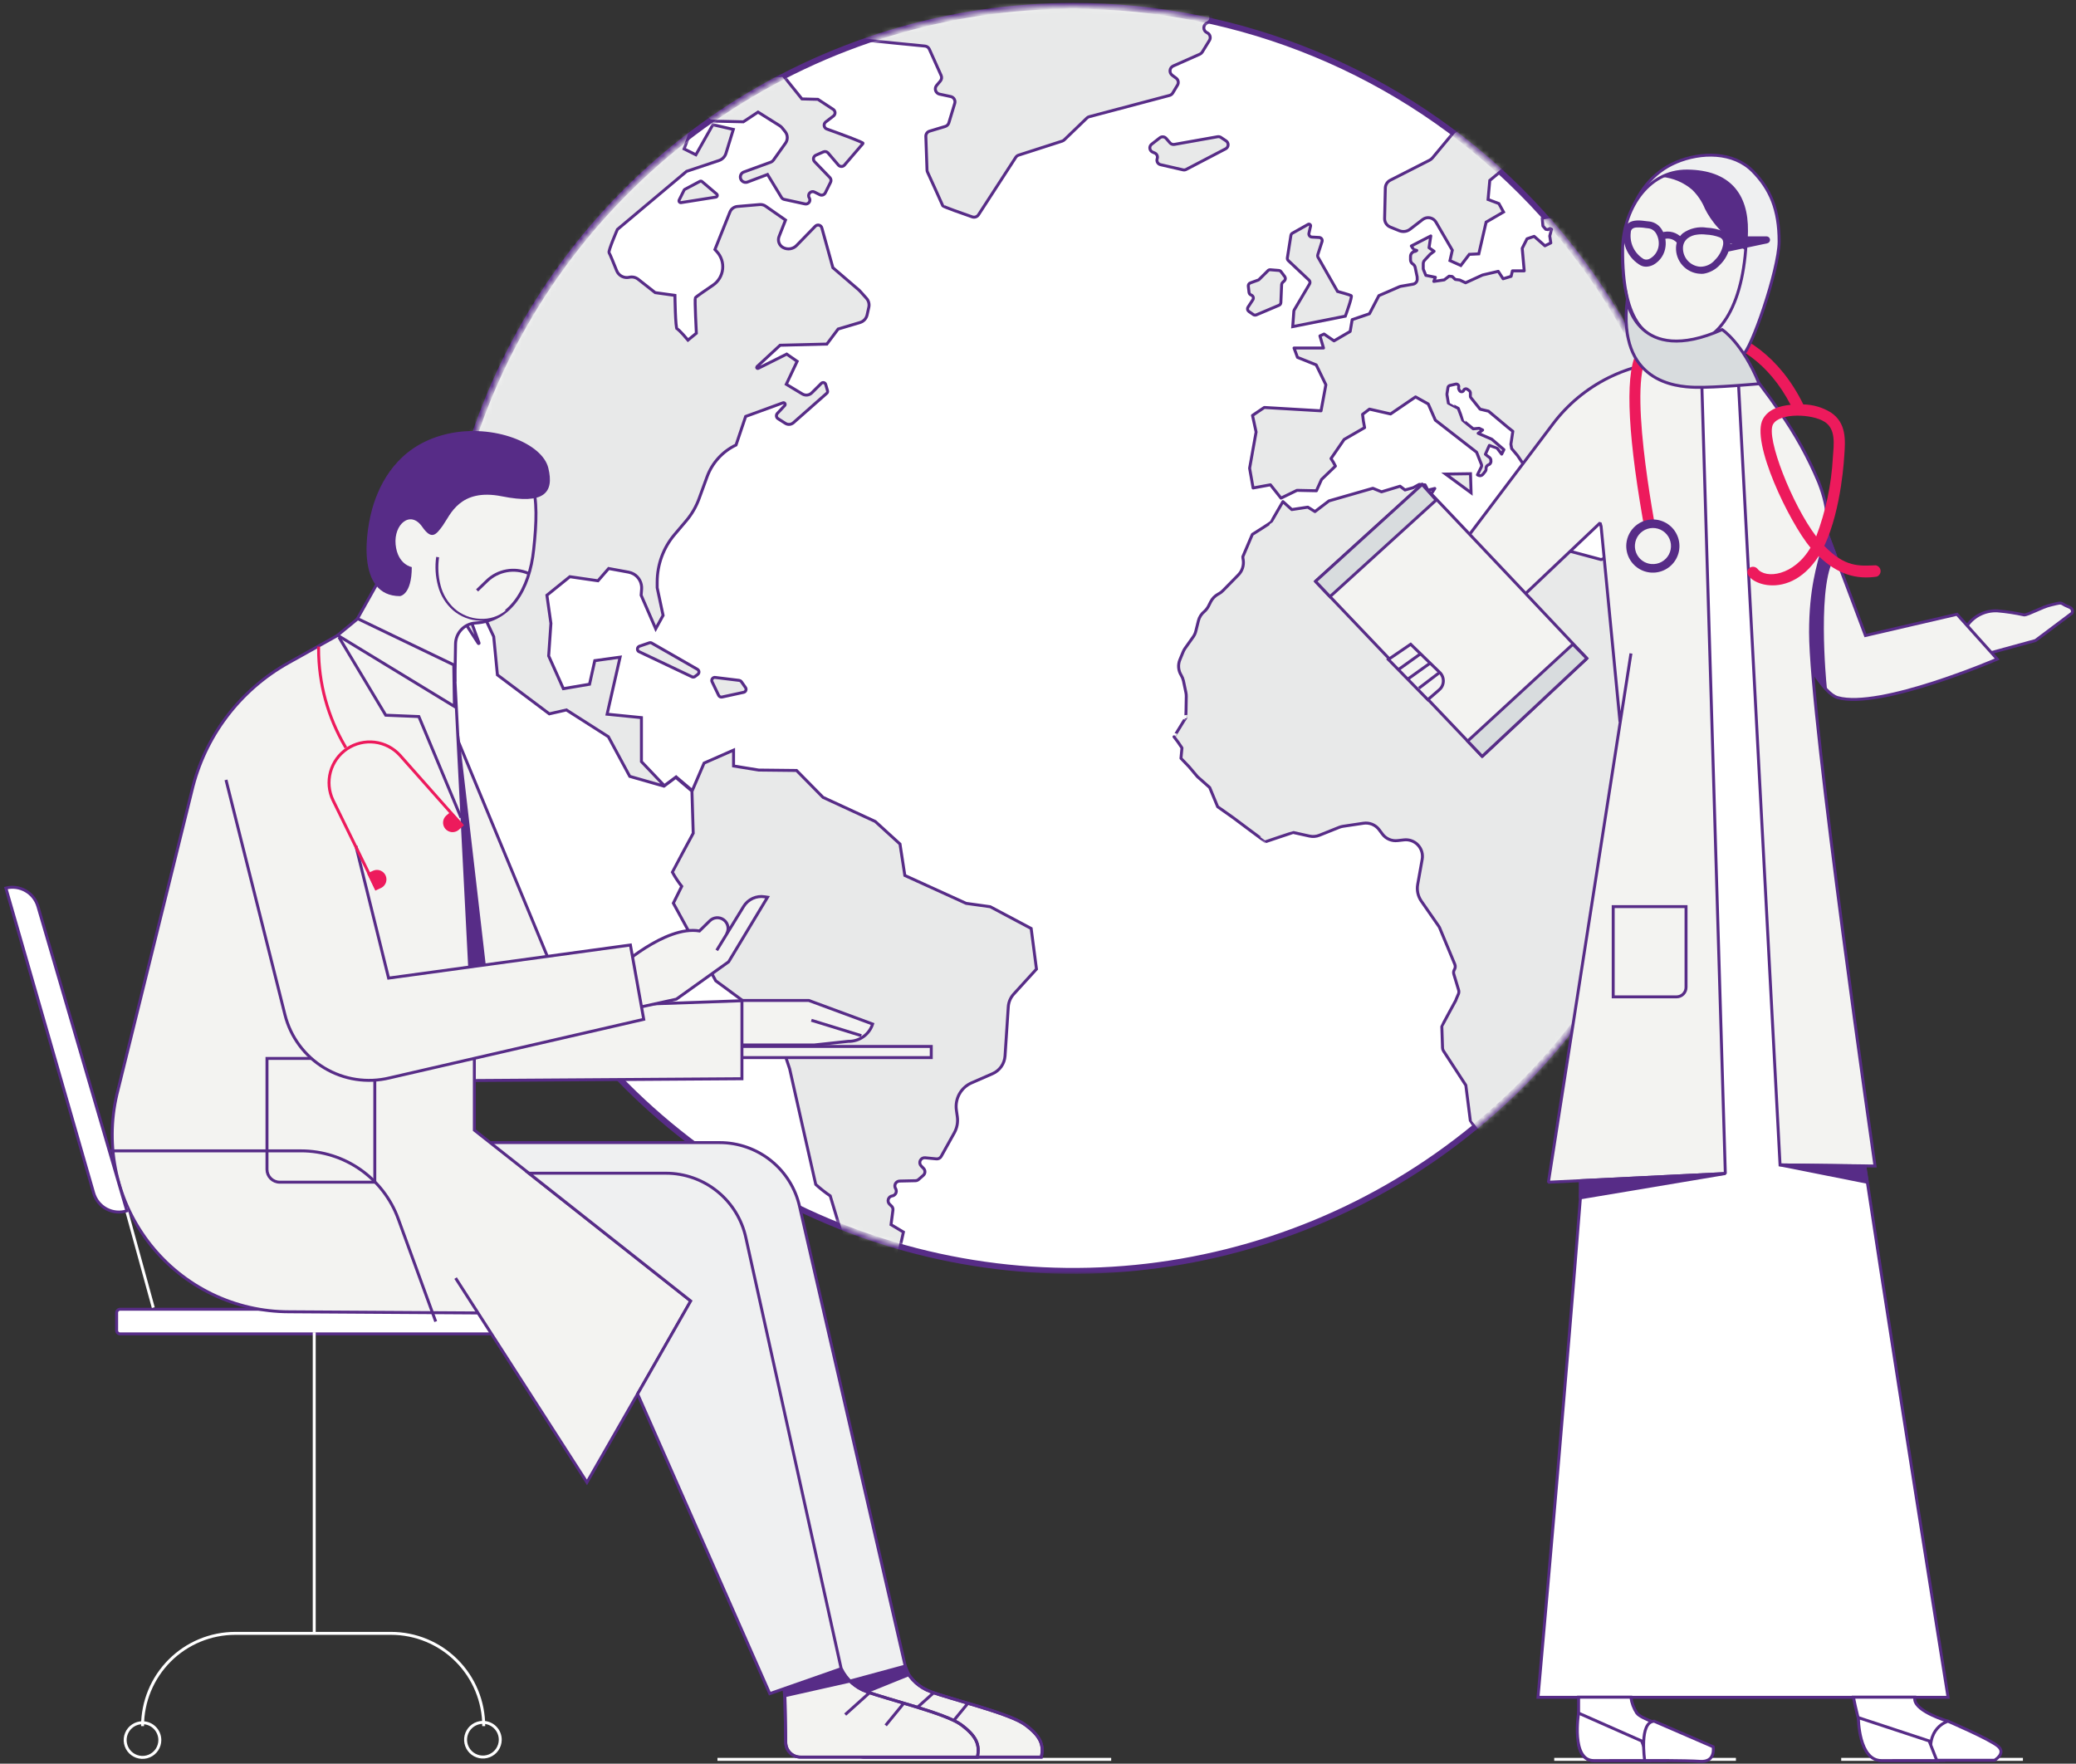 <svg width="352" height="299" viewBox="0 0 352 299" fill="none" xmlns="http://www.w3.org/2000/svg">
<rect x="0" y="0" width="352" height="299" fill="#333333" stroke="none"/>
<mask id="path-1-outside-1_268_2077" maskUnits="userSpaceOnUse" x="73.769" y="0" width="216" height="216" fill="black">
<rect fill="white" x="73.769" width="216" height="216"/>
<path d="M289.23 108.22C289.232 129.428 282.944 150.161 271.163 167.797C259.382 185.432 242.635 199.177 223.042 207.295C203.448 215.412 181.887 217.537 161.086 213.401C140.285 209.264 121.177 199.053 106.18 184.057C91.183 169.061 80.969 149.954 76.831 129.153C72.692 108.352 74.815 86.791 82.931 67.197C91.047 47.603 104.791 30.855 122.425 19.072C140.059 7.289 160.791 1 182 1C210.439 1 237.713 12.297 257.823 32.407C277.932 52.517 289.23 79.791 289.23 108.23"/>
</mask>
<path d="M289.23 108.22C289.232 129.428 282.944 150.161 271.163 167.797C259.382 185.432 242.635 199.177 223.042 207.295C203.448 215.412 181.887 217.537 161.086 213.401C140.285 209.264 121.177 199.053 106.18 184.057C91.183 169.061 80.969 149.954 76.831 129.153C72.692 108.352 74.815 86.791 82.931 67.197C91.047 47.603 104.791 30.855 122.425 19.072C140.059 7.289 160.791 1 182 1C210.439 1 237.713 12.297 257.823 32.407C277.932 52.517 289.23 79.791 289.23 108.23" fill="white"/>
<path d="M182 1V0.5V1ZM288.73 108.22C288.732 129.33 282.474 149.966 270.747 167.519L271.579 168.074C283.415 150.357 289.732 129.527 289.73 108.22L288.73 108.22ZM270.747 167.519C259.021 185.072 242.352 198.753 222.85 206.833L223.233 207.757C242.918 199.601 259.742 185.792 271.579 168.074L270.747 167.519ZM222.85 206.833C203.348 214.912 181.888 217.027 161.184 212.91L160.989 213.891C181.887 218.047 203.548 215.912 223.233 207.757L222.85 206.833ZM161.184 212.91C140.479 208.793 121.461 198.629 106.534 183.703L105.827 184.41C120.894 199.476 140.09 209.736 160.989 213.891L161.184 212.91ZM106.534 183.703C91.606 168.777 81.44 149.76 77.321 129.056L76.34 129.251C80.498 150.149 90.759 169.344 105.827 184.41L106.534 183.703ZM77.321 129.056C73.202 108.352 75.315 86.891 83.393 67.388L82.469 67.006C74.316 86.692 72.183 108.353 76.34 129.251L77.321 129.056ZM83.393 67.388C91.471 47.886 105.151 31.216 122.703 19.488L122.147 18.657C104.431 30.494 90.623 47.32 82.469 67.006L83.393 67.388ZM122.703 19.488C140.254 7.76 160.89 1.5 182 1.5V0.5C160.692 0.5 139.863 6.819 122.147 18.657L122.703 19.488ZM182 1.5C210.306 1.5 237.453 12.745 257.469 32.761L258.176 32.053C237.973 11.85 210.571 0.5 182 0.5V1.5ZM257.469 32.761C277.485 52.776 288.73 79.923 288.73 108.23H289.73C289.73 79.658 278.38 52.257 258.176 32.053L257.469 32.761Z" fill="#572C87" mask="url(#path-1-outside-1_268_2077)"/>
<mask id="mask0_268_2077" style="mask-type:luminance" maskUnits="userSpaceOnUse" x="74" y="1" width="216" height="215">
<path d="M74.981 108.22C74.977 129.431 81.263 150.167 93.044 167.805C104.825 185.443 121.572 199.191 141.168 207.311C160.763 215.431 182.326 217.557 203.13 213.422C223.934 209.286 243.044 199.074 258.044 184.077C273.043 169.08 283.259 149.972 287.398 129.169C291.538 108.366 289.415 86.802 281.299 67.206C273.183 47.609 259.438 30.859 241.802 19.075C224.166 7.29 203.431 1 182.22 1C168.139 0.999 154.195 3.771 141.185 9.159C128.174 14.546 116.353 22.444 106.394 32.4C96.436 42.356 88.537 54.176 83.147 67.186C77.757 80.195 74.982 94.138 74.981 108.22Z" fill="white"/>
</mask>
<g mask="url(#mask0_268_2077)">
<path d="M262.681 36.76L261.5 36.98L261.61 38.31L262.091 38.87L262.49 38.93L262.781 38.74L263.071 38.88L262.771 40.01L262.951 41.18L261.951 41.67L260.13 40.07L258.921 40.48L258.101 42.1L258.441 45.92H256.441L256.221 46.85L254.86 47.26L254.041 46L251.38 46.62L248.5 47.94L247.5 47.47L246.74 47.37L246.24 46.88L245.711 46.82L244.88 47.45L243.11 47.71L243.38 47.01L241.76 46.68L241.391 45.79C241.353 45.704 241.33 45.613 241.321 45.52V44.76C241.314 44.641 241.333 44.522 241.374 44.41C241.415 44.298 241.479 44.196 241.561 44.11L242.49 43.11L243.161 42.6L242.301 42L242.601 40L239.301 41.7C239.301 41.7 239.731 42.38 239.711 42.33C239.691 42.28 240.23 42.46 240.23 42.46L240.01 42.61C239.782 42.615 239.564 42.71 239.405 42.875C239.246 43.04 239.158 43.261 239.161 43.49V44.07C239.166 44.211 239.206 44.349 239.278 44.471C239.349 44.593 239.45 44.696 239.571 44.77C239.763 44.898 239.899 45.094 239.951 45.32L240.291 46.95V47.01V47.18C240.311 47.292 240.308 47.407 240.283 47.519C240.258 47.63 240.211 47.736 240.145 47.829C240.079 47.922 239.995 48.001 239.898 48.061C239.801 48.121 239.693 48.162 239.581 48.18L237.5 48.54C237.431 48.55 237.364 48.571 237.301 48.6L233.801 50.12L232.201 53.19L229.271 54.19L228.931 56.19L226.191 57.79L224.5 56.63L223.801 56.95L224.411 59H219.411L220 60.59L223.171 61.86L224.811 65.23L223.99 69.65L214.37 69.08L212.37 70.43L212.98 73.24L211.88 79.38L212.471 82.73L215.411 82.19L217.201 84.45L219.911 83.13L223.211 83.2L224.071 81.29C224.071 81.29 226.371 79.09 226.431 79.02C226.215 78.574 225.964 78.146 225.681 77.74L227.911 74.5L231.38 72.5C231.22 71.757 231.103 71.006 231.031 70.25C231.101 70.18 232.201 69.36 232.201 69.36L235.781 70.18L240.021 67.29L242.171 68.49L243.37 71.23L250.37 76.67L251.161 78.67C251.197 78.75 251.216 78.837 251.216 78.925C251.216 79.013 251.197 79.1 251.161 79.18L250.51 80.5L250.641 80.57C250.771 80.642 250.923 80.666 251.07 80.637C251.216 80.607 251.348 80.527 251.441 80.41L251.831 79.92C251.934 79.79 251.984 79.625 251.971 79.46C251.955 79.32 251.987 79.179 252.062 79.059C252.136 78.939 252.248 78.848 252.38 78.8C252.529 78.747 252.652 78.641 252.726 78.502C252.8 78.364 252.82 78.202 252.781 78.05V77.91C252.745 77.766 252.66 77.638 252.541 77.55C252.304 77.382 252.077 77.202 251.86 77.01L252.531 75.51C252.531 75.51 253.831 75.97 253.851 75.99L254.62 76.99L255 76.23L252.941 74.46L250.63 73.46L251.391 72.9L250.801 72.61L249.801 72.7C249.801 72.7 248 71.26 248.01 71.23C248.02 71.2 247.26 69.23 247.26 69.23C247.26 69.23 245.581 68.36 245.581 68.34C245.581 68.32 245.391 67.2 245.341 66.91C245.33 66.867 245.33 66.823 245.341 66.78L245.51 65.7C245.525 65.617 245.563 65.54 245.619 65.478C245.676 65.416 245.749 65.371 245.831 65.35L246.831 65.12C246.901 65.103 246.975 65.106 247.045 65.126C247.115 65.147 247.178 65.185 247.228 65.238C247.279 65.29 247.314 65.355 247.332 65.425C247.35 65.496 247.35 65.57 247.331 65.64C247.301 65.731 247.301 65.829 247.331 65.92L247.451 66.18C247.484 66.25 247.536 66.309 247.602 66.35C247.667 66.391 247.743 66.413 247.821 66.413C247.898 66.413 247.974 66.391 248.039 66.35C248.105 66.309 248.157 66.25 248.191 66.18V66.12C248.221 66.068 248.262 66.024 248.31 65.989C248.359 65.954 248.415 65.931 248.473 65.919C248.532 65.908 248.592 65.909 248.651 65.923C248.709 65.937 248.763 65.963 248.811 66L249.151 66.26C249.239 66.336 249.297 66.443 249.311 66.56V67.19C249.312 67.275 249.344 67.357 249.401 67.42L250.961 69.37L252.391 69.71L255.651 72.44L256.51 73.12L256.181 75.31L256.311 76.05L257.311 77.24L258.211 78.57L258.721 79.37L258.99 80.01L259.821 79.9C259.821 79.9 262.111 80.49 262.091 80.47L259.821 79.9L258.99 80.01L258.711 81.22L260.711 83.33L263.041 82L262.211 80.54C262.211 80.54 263.321 81.28 263.341 81.28C263.361 81.28 263.401 80.2 263.401 80.17C263.401 80.14 261.461 78.67 261.461 78.67L262.101 78.21C262.125 78.187 262.143 78.16 262.156 78.13C262.17 78.1 262.176 78.067 262.176 78.035C262.176 78.002 262.17 77.969 262.156 77.939C262.143 77.909 262.125 77.882 262.101 77.86C261.721 77.376 261.367 76.871 261.041 76.35L261.281 75.79C261.301 75.752 261.332 75.721 261.369 75.699C261.406 75.677 261.448 75.666 261.49 75.666C261.533 75.666 261.575 75.677 261.612 75.699C261.649 75.721 261.68 75.752 261.701 75.79C261.787 75.909 261.88 76.022 261.98 76.13C261.98 76.13 262.551 75.99 262.901 75.89C262.936 75.88 262.969 75.863 262.997 75.839C263.025 75.815 263.047 75.786 263.063 75.752C263.078 75.719 263.086 75.683 263.085 75.646C263.085 75.609 263.077 75.573 263.061 75.54C263.044 75.503 263.037 75.463 263.04 75.423C263.042 75.383 263.054 75.345 263.075 75.31C263.096 75.276 263.124 75.247 263.158 75.226C263.192 75.205 263.231 75.193 263.271 75.19H263.51C263.565 75.182 263.616 75.162 263.661 75.13L263.821 74.98C263.852 74.953 263.889 74.933 263.929 74.923C263.968 74.913 264.01 74.912 264.051 74.92L264.49 75.03C264.527 75.036 264.565 75.035 264.601 75.027C264.637 75.018 264.671 75.002 264.701 74.98L264.87 74.84C264.908 74.82 264.949 74.81 264.99 74.81C265.032 74.81 265.073 74.82 265.11 74.84L266.38 75.32L267.38 75.5L266.711 76.71C266.696 76.741 266.688 76.775 266.688 76.81C266.688 76.844 266.696 76.879 266.711 76.91L267.641 79.82C267.406 79.746 267.175 79.659 266.951 79.56C266.911 79.756 266.915 79.959 266.962 80.154C267.008 80.349 267.097 80.532 267.221 80.69L268.73 82.62L271.191 83.62C271.191 83.62 271.551 84.32 271.581 84.33L272.24 84.59L273.071 84.13L273.321 84.27L273.551 83.08L274.671 83.24L276.76 84.71L280.12 83.19L281 83.66L282 83.16L281.74 84.66L281.88 87.57L279.391 93.88L277.521 94.6L274.901 93.42L271.49 94.87L265.411 93.24L261.701 91.3L259.581 90.74L257.041 92.68L257.51 95.03L255.51 96.03C255.51 96.03 249.95 93.5 249.98 93.49C250.01 93.48 249.771 92.05 249.771 92.05L246.301 90.71L245.141 90.94L241.701 88.72L243.311 85.66L242.37 84.22L243.281 82.81L242.101 83.1L241.641 82.2L240.641 82.12L239.641 82.67L238.23 83.07L237.391 82.43L234.25 83.38L232.781 82.78L225.331 84.92L222.961 86.73L221.75 85.98L219.031 86.39L217.531 85.04C217.531 85.04 215.531 88.46 215.531 88.53C215.531 88.6 212.341 90.6 212.341 90.6C212.341 90.6 210.76 94.32 210.73 94.38C210.74 94.571 210.763 94.762 210.801 94.95C210.865 95.408 210.823 95.874 210.677 96.313C210.531 96.752 210.286 97.151 209.961 97.48L207.37 100.12C207.17 100.332 206.937 100.511 206.681 100.65L206.5 100.75C205.972 101.048 205.543 101.497 205.271 102.04L204.921 102.74C204.742 103.093 204.498 103.409 204.201 103.67C203.711 104.071 203.361 104.617 203.201 105.23L202.771 106.95C202.691 107.309 202.542 107.649 202.331 107.95L200.911 109.95C200.791 110.125 200.69 110.313 200.611 110.51L200.061 111.84C199.882 112.265 199.809 112.727 199.848 113.187C199.886 113.646 200.034 114.09 200.281 114.48C200.456 114.771 200.585 115.088 200.661 115.42L201.081 117.42C201.125 117.637 201.145 117.858 201.141 118.08C201.141 119.08 201.071 121.72 201.061 121.69C201.051 121.66 199.061 124.95 199.061 124.91C199.543 125.516 199.993 126.147 200.411 126.8L200.241 128.56L201.631 130.01L203.031 131.67L205.11 133.51L206.461 136.77L209.101 138.63C209.101 138.63 214.551 142.72 214.591 142.7C214.631 142.68 219.231 141.13 219.301 141.14L222.051 141.75C222.602 141.869 223.177 141.82 223.701 141.61L227.071 140.26C227.271 140.183 227.479 140.126 227.691 140.09L231.171 139.57C231.673 139.492 232.186 139.553 232.657 139.745C233.127 139.937 233.536 140.253 233.841 140.66L234.401 141.41C234.696 141.804 235.09 142.113 235.543 142.306C235.996 142.499 236.492 142.569 236.98 142.51L238.051 142.39C238.486 142.339 238.928 142.391 239.34 142.542C239.752 142.692 240.123 142.937 240.423 143.257C240.724 143.577 240.945 143.963 241.07 144.383C241.194 144.804 241.218 145.248 241.141 145.68L240.38 149.93C240.202 150.912 240.418 151.925 240.98 152.75L243.98 157.07C244.02 157.126 244.054 157.186 244.081 157.25L246.671 163.48C246.73 163.623 246.756 163.777 246.745 163.932C246.735 164.086 246.689 164.236 246.61 164.37C246.536 164.487 246.488 164.62 246.47 164.758C246.453 164.897 246.467 165.037 246.51 165.17L247.301 167.79C247.382 168.012 247.382 168.257 247.301 168.48L246.87 169.48V169.54C246.66 169.92 244.471 173.94 244.471 174.01C244.471 174.08 244.561 176.77 244.591 177.65C244.595 177.827 244.647 177.999 244.74 178.15L248.541 183.99C248.541 183.99 249.311 189.99 249.311 190.05C249.311 190.11 252.711 194.57 252.711 194.57C252.711 194.57 259.711 187.8 259.711 187.79C259.711 187.78 282.201 154.47 282.201 154.47L291.51 126.35L287.99 123.9L285.99 118.9C285.779 118.385 285.434 117.936 284.99 117.6C284.641 117.344 284.351 117.016 284.141 116.638C283.93 116.26 283.804 115.841 283.771 115.41L283.51 112.16C283.459 111.401 283.128 110.688 282.581 110.16L282.321 109.92C281.75 109.382 281.413 108.643 281.38 107.86V107.3C281.361 106.852 281.241 106.415 281.031 106.02L276.441 97.39C276.441 97.39 276.44 97.32 276.5 97.39L279.5 100.49C279.5 100.49 279.551 100.49 279.561 100.49L280.561 97.6H280.63L281.191 101L284.37 107.12C284.534 107.429 284.747 107.709 285 107.95L286.24 109.09C286.571 109.385 286.832 109.75 287.005 110.158C287.178 110.566 287.258 111.007 287.24 111.45V112.34C287.225 112.745 287.29 113.149 287.433 113.528C287.575 113.908 287.792 114.255 288.071 114.55L291.891 118.55L296.541 87.69L284.941 74.89L279.941 72.89L276.51 72.99L273.951 74.76L269.681 73.76L268.681 71.05L272.411 64.62C272.461 64.534 272.538 64.467 272.63 64.43L274.851 63.43C274.924 63.388 275.006 63.365 275.091 63.365C275.175 63.365 275.258 63.388 275.331 63.43L277.211 64.73C277.271 64.774 277.319 64.832 277.353 64.899C277.386 64.966 277.404 65.04 277.404 65.115C277.404 65.189 277.386 65.263 277.353 65.33C277.319 65.397 277.271 65.455 277.211 65.5L276.911 65.72C276.86 65.756 276.818 65.802 276.786 65.856C276.754 65.909 276.732 65.968 276.723 66.029C276.714 66.09 276.717 66.153 276.732 66.213C276.747 66.273 276.774 66.33 276.811 66.38L277.811 67.82C277.874 67.906 277.965 67.968 278.069 67.995C278.173 68.022 278.283 68.013 278.38 67.97L281.571 66.59L279.5 64.8L280.271 63.27L267.041 37.45L262.681 36.76Z" fill="#E8E9E9"/>
<path d="M258.99 80.01L258.721 79.37L258.211 78.57L257.311 77.24L256.311 76.05L256.181 75.31L256.51 73.12L255.651 72.44L252.391 69.71L250.961 69.37L249.401 67.42C249.344 67.357 249.312 67.275 249.311 67.19V66.56C249.297 66.443 249.239 66.336 249.151 66.26L248.811 66C248.763 65.963 248.709 65.937 248.651 65.923C248.592 65.909 248.532 65.908 248.473 65.919C248.415 65.931 248.359 65.954 248.31 65.989C248.262 66.024 248.221 66.068 248.191 66.12V66.18C248.157 66.25 248.105 66.309 248.039 66.35C247.974 66.391 247.898 66.413 247.821 66.413C247.743 66.413 247.667 66.391 247.602 66.35C247.536 66.309 247.484 66.25 247.451 66.18L247.331 65.92C247.301 65.829 247.301 65.731 247.331 65.64C247.35 65.57 247.35 65.496 247.332 65.425C247.314 65.355 247.279 65.29 247.228 65.238C247.178 65.185 247.115 65.147 247.045 65.126C246.975 65.106 246.901 65.103 246.831 65.12L245.831 65.35C245.749 65.371 245.676 65.416 245.619 65.478C245.563 65.54 245.525 65.617 245.51 65.7L245.341 66.78C245.33 66.823 245.33 66.867 245.341 66.91C245.391 67.2 245.581 68.32 245.581 68.34C245.581 68.36 247.26 69.23 247.26 69.23C247.26 69.23 248.02 71.2 248.01 71.23C248 71.26 249.801 72.7 249.801 72.7L250.801 72.61L251.391 72.9L250.63 73.46L252.941 74.46L255 76.23L254.62 76.99L253.851 75.99C253.831 75.97 252.531 75.51 252.531 75.51L251.86 77.01C252.077 77.202 252.304 77.382 252.541 77.55C252.66 77.638 252.745 77.766 252.781 77.91V78.05C252.82 78.202 252.8 78.364 252.726 78.502C252.652 78.641 252.529 78.747 252.38 78.8C252.248 78.848 252.136 78.939 252.062 79.059C251.987 79.179 251.955 79.32 251.971 79.46C251.984 79.625 251.934 79.79 251.831 79.92L251.441 80.41C251.348 80.527 251.216 80.607 251.07 80.637C250.923 80.666 250.771 80.642 250.641 80.57L250.51 80.5L251.161 79.18C251.197 79.1 251.216 79.013 251.216 78.925C251.216 78.837 251.197 78.75 251.161 78.67L250.37 76.67L243.37 71.23L242.171 68.49L240.021 67.29L235.781 70.18L232.201 69.36C232.201 69.36 231.101 70.18 231.031 70.25C231.103 71.006 231.22 71.757 231.38 72.5L227.911 74.5L225.681 77.74C225.964 78.146 226.215 78.574 226.431 79.02C226.371 79.09 224.071 81.29 224.071 81.29L223.211 83.2L219.911 83.13L217.201 84.45L215.411 82.19L212.471 82.73L211.88 79.38L212.98 73.24L212.37 70.43L214.37 69.08L223.99 69.65L224.811 65.23L223.171 61.86L220 60.59L219.411 59H224.411L223.801 56.95L224.5 56.63L226.191 57.79L228.931 56.19L229.271 54.19L232.201 53.19L233.801 50.12L237.301 48.6C237.364 48.571 237.431 48.55 237.5 48.54L239.581 48.18C239.693 48.162 239.801 48.121 239.898 48.061C239.995 48.001 240.079 47.922 240.145 47.829C240.211 47.736 240.258 47.63 240.283 47.519C240.308 47.407 240.311 47.292 240.291 47.18V47.01V46.95L239.951 45.32C239.899 45.094 239.763 44.898 239.571 44.77C239.45 44.696 239.349 44.593 239.278 44.471C239.206 44.349 239.166 44.211 239.161 44.07V43.49C239.158 43.261 239.246 43.04 239.405 42.875C239.564 42.71 239.782 42.615 240.01 42.61L240.23 42.46C240.23 42.46 239.691 42.28 239.711 42.33C239.731 42.38 239.301 41.7 239.301 41.7L242.601 40L242.301 42L243.161 42.6L242.49 43.11L241.561 44.11C241.479 44.196 241.415 44.298 241.374 44.41C241.333 44.522 241.314 44.641 241.321 44.76V45.52C241.33 45.613 241.353 45.704 241.391 45.79L241.76 46.68L243.38 47.01L243.11 47.71L244.88 47.45L245.711 46.82L246.24 46.88L246.74 47.37L247.5 47.47L248.5 47.94L251.38 46.62L254.041 46L254.86 47.26L256.221 46.85L256.441 45.92H258.441L258.101 42.1L258.921 40.48L260.13 40.07L261.951 41.67L262.951 41.18L262.771 40.01L263.071 38.88L262.781 38.74L262.49 38.93L262.091 38.87L261.61 38.31L261.5 36.98L262.681 36.76L267.041 37.45L280.271 63.27L279.5 64.8L281.571 66.59L278.38 67.97C278.283 68.013 278.173 68.022 278.069 67.995C277.965 67.968 277.874 67.906 277.811 67.82L276.811 66.38C276.774 66.33 276.747 66.273 276.732 66.213C276.717 66.153 276.714 66.09 276.723 66.029C276.732 65.968 276.754 65.909 276.786 65.856C276.818 65.802 276.86 65.756 276.911 65.72L277.211 65.5C277.271 65.455 277.319 65.397 277.353 65.33C277.386 65.263 277.404 65.189 277.404 65.115C277.404 65.04 277.386 64.966 277.353 64.899C277.319 64.832 277.271 64.774 277.211 64.73L275.331 63.43C275.258 63.388 275.175 63.365 275.091 63.365C275.006 63.365 274.924 63.388 274.851 63.43L272.63 64.43C272.538 64.467 272.461 64.534 272.411 64.62L268.681 71.05L269.681 73.76L273.951 74.76L276.51 72.99L279.941 72.89L284.941 74.89L296.541 87.69L291.891 118.55L288.071 114.55C287.792 114.255 287.575 113.908 287.433 113.528C287.29 113.149 287.225 112.745 287.24 112.34V111.45C287.258 111.007 287.178 110.566 287.005 110.158C286.832 109.75 286.571 109.385 286.24 109.09L285 107.95C284.747 107.709 284.534 107.429 284.37 107.12L281.191 101L280.63 97.6H280.561L279.561 100.49C279.551 100.49 279.5 100.49 279.5 100.49L276.5 97.39C276.44 97.32 276.441 97.39 276.441 97.39L281.031 106.02C281.241 106.415 281.361 106.852 281.38 107.3V107.86C281.413 108.643 281.75 109.382 282.321 109.92L282.581 110.16C283.128 110.688 283.459 111.401 283.51 112.16L283.771 115.41C283.804 115.841 283.93 116.26 284.141 116.638C284.351 117.016 284.641 117.344 284.99 117.6C285.434 117.936 285.779 118.385 285.99 118.9L287.99 123.9L291.51 126.35L282.201 154.47C282.201 154.47 259.711 187.78 259.711 187.79C259.711 187.8 252.711 194.57 252.711 194.57C252.711 194.57 249.311 190.11 249.311 190.05C249.311 189.99 248.541 183.99 248.541 183.99L244.74 178.15C244.647 177.999 244.595 177.827 244.591 177.65C244.561 176.77 244.471 174.08 244.471 174.01C244.471 173.94 246.66 169.92 246.87 169.54V169.48L247.301 168.48C247.382 168.257 247.382 168.012 247.301 167.79L246.51 165.17C246.467 165.037 246.453 164.897 246.47 164.758C246.488 164.62 246.536 164.487 246.61 164.37C246.689 164.236 246.735 164.086 246.745 163.932C246.756 163.777 246.73 163.623 246.671 163.48L244.081 157.25C244.054 157.186 244.02 157.126 243.98 157.07L240.98 152.75C240.418 151.925 240.202 150.912 240.38 149.93L241.141 145.68C241.218 145.248 241.194 144.804 241.07 144.383C240.945 143.963 240.724 143.577 240.423 143.257C240.123 142.937 239.752 142.692 239.34 142.542C238.928 142.391 238.486 142.339 238.051 142.39L236.98 142.51C236.492 142.569 235.996 142.499 235.543 142.306C235.09 142.113 234.696 141.804 234.401 141.41L233.841 140.66C233.536 140.253 233.127 139.937 232.657 139.745C232.186 139.553 231.673 139.492 231.171 139.57L227.691 140.09C227.479 140.126 227.271 140.183 227.071 140.26L223.701 141.61C223.177 141.82 222.602 141.869 222.051 141.75L219.301 141.14C219.231 141.13 214.631 142.68 214.591 142.7C214.551 142.72 209.101 138.63 209.101 138.63L206.461 136.77L205.11 133.51L203.031 131.67L201.631 130.01L200.241 128.56L200.411 126.8C199.993 126.147 199.543 125.516 199.061 124.91C199.061 124.95 201.051 121.66 201.061 121.69C201.071 121.72 201.141 119.08 201.141 118.08C201.145 117.858 201.125 117.637 201.081 117.42L200.661 115.42C200.585 115.088 200.456 114.771 200.281 114.48C200.034 114.09 199.886 113.646 199.848 113.187C199.809 112.727 199.882 112.265 200.061 111.84L200.611 110.51C200.69 110.313 200.791 110.125 200.911 109.95L202.331 107.95C202.542 107.649 202.691 107.309 202.771 106.95L203.201 105.23C203.361 104.617 203.711 104.071 204.201 103.67C204.498 103.409 204.742 103.093 204.921 102.74L205.271 102.04C205.543 101.497 205.972 101.048 206.5 100.75L206.681 100.65C206.937 100.511 207.17 100.332 207.37 100.12L209.961 97.48C210.286 97.151 210.531 96.752 210.677 96.313C210.823 95.874 210.865 95.408 210.801 94.95C210.763 94.762 210.74 94.571 210.73 94.38C210.76 94.32 212.341 90.6 212.341 90.6C212.341 90.6 215.531 88.6 215.531 88.53C215.531 88.46 217.531 85.04 217.531 85.04L219.031 86.39L221.75 85.98L222.961 86.73L225.331 84.92L232.781 82.78L234.25 83.38L237.391 82.43L238.23 83.07L239.641 82.67L240.641 82.12L241.641 82.2L242.101 83.1L243.281 82.81L242.37 84.22L243.311 85.66L241.701 88.72L245.141 90.94L246.301 90.71L249.771 92.05C249.771 92.05 250.01 93.48 249.98 93.49C249.95 93.5 255.51 96.03 255.51 96.03L257.51 95.03L257.041 92.68L259.581 90.74L261.701 91.3L265.411 93.24L271.49 94.87L274.901 93.42L277.521 94.6L279.391 93.88L281.88 87.57L281.74 84.66L282 83.16L281 83.66L280.12 83.19L276.76 84.71L274.671 83.24L273.551 83.08L273.321 84.27L273.071 84.13L272.24 84.59L271.581 84.33C271.551 84.32 271.191 83.62 271.191 83.62L268.73 82.62L267.221 80.69C267.097 80.532 267.008 80.349 266.962 80.154C266.915 79.959 266.911 79.756 266.951 79.56C267.175 79.659 267.406 79.746 267.641 79.82L266.711 76.91C266.696 76.879 266.688 76.844 266.688 76.81C266.688 76.775 266.696 76.741 266.711 76.71L267.38 75.5L266.38 75.32L265.11 74.84C265.073 74.82 265.032 74.81 264.99 74.81C264.949 74.81 264.908 74.82 264.87 74.84L264.701 74.98C264.671 75.002 264.637 75.018 264.601 75.027C264.565 75.035 264.527 75.036 264.49 75.03L264.051 74.92C264.01 74.912 263.968 74.913 263.929 74.923C263.889 74.933 263.852 74.953 263.821 74.98L263.661 75.13C263.616 75.162 263.565 75.182 263.51 75.19H263.271C263.231 75.193 263.192 75.205 263.158 75.226C263.124 75.247 263.096 75.276 263.075 75.31C263.054 75.345 263.042 75.383 263.04 75.423C263.037 75.463 263.044 75.503 263.061 75.54C263.077 75.573 263.085 75.609 263.085 75.646C263.086 75.683 263.078 75.719 263.063 75.752C263.047 75.786 263.025 75.815 262.997 75.839C262.969 75.863 262.936 75.88 262.901 75.89C262.551 75.99 261.98 76.13 261.98 76.13C261.88 76.022 261.787 75.909 261.701 75.79C261.68 75.752 261.649 75.721 261.612 75.699C261.575 75.677 261.533 75.666 261.49 75.666C261.448 75.666 261.406 75.677 261.369 75.699C261.332 75.721 261.301 75.752 261.281 75.79L261.041 76.35C261.367 76.871 261.721 77.376 262.101 77.86C262.125 77.882 262.143 77.909 262.156 77.939C262.17 77.969 262.176 78.002 262.176 78.035C262.176 78.067 262.17 78.1 262.156 78.13C262.143 78.16 262.125 78.187 262.101 78.21L261.461 78.67C261.461 78.67 263.401 80.14 263.401 80.17C263.401 80.2 263.361 81.28 263.341 81.28C263.321 81.28 262.211 80.54 262.211 80.54L263.041 82L260.711 83.33L258.711 81.22L258.99 80.01ZM258.99 80.01L259.821 79.9M259.821 79.9C259.821 79.9 262.111 80.49 262.091 80.47L259.821 79.9Z" stroke="#572C87" stroke-width="0.5" stroke-linejoin="round"/>
<path d="M269.04 75.48L268.89 75.65C268.84 75.713 268.808 75.787 268.798 75.867C268.788 75.946 268.801 76.027 268.834 76.099C268.867 76.172 268.92 76.234 268.987 76.278C269.053 76.323 269.131 76.348 269.211 76.35L271.39 76.45L271.821 76.11C271.861 76.078 271.892 76.034 271.909 75.985C271.926 75.935 271.929 75.882 271.918 75.831C271.906 75.78 271.881 75.734 271.844 75.696C271.808 75.659 271.761 75.633 271.711 75.62L269.79 75.21C269.653 75.183 269.51 75.193 269.378 75.241C269.246 75.288 269.129 75.371 269.04 75.48Z" fill="#E8E9E9"/>
<path d="M269.04 75.48L268.89 75.65C268.84 75.713 268.808 75.787 268.798 75.867C268.788 75.946 268.801 76.027 268.834 76.099C268.867 76.172 268.92 76.234 268.987 76.278C269.053 76.323 269.131 76.348 269.211 76.35L271.39 76.45L271.821 76.11C271.861 76.078 271.892 76.034 271.909 75.985C271.926 75.935 271.929 75.882 271.918 75.831C271.906 75.78 271.881 75.734 271.844 75.696C271.808 75.659 271.761 75.633 271.711 75.62L269.79 75.21C269.653 75.183 269.51 75.193 269.378 75.241C269.246 75.288 269.129 75.371 269.04 75.48Z" stroke="#572C87" stroke-width="0.5" stroke-miterlimit="10"/>
<path d="M249.331 80.311L245.111 80.371L249.431 83.54L249.331 80.311Z" fill="#E8E9E9"/>
<path d="M249.331 80.311L245.111 80.371L249.431 83.54L249.331 80.311Z" stroke="#572C87" stroke-width="0.5" stroke-miterlimit="10"/>
<path d="M262.422 85.25L267.282 86.25L262.422 85.25Z" fill="#E8E9E9"/>
<path d="M262.422 85.25L267.282 86.25" stroke="#572C87" stroke-width="0.5" stroke-miterlimit="10"/>
<path d="M276.141 86.73L279.371 85.51L277.851 87.54L276.141 86.73Z" fill="#E8E9E9"/>
<path d="M276.141 86.73L279.371 85.51L277.851 87.54L276.141 86.73Z" stroke="#572C87" stroke-width="0.5" stroke-miterlimit="10"/>
<path d="M146.091 6.721C148.891 7.041 155.011 7.631 156.841 7.811C157.001 7.826 157.154 7.885 157.284 7.979C157.415 8.074 157.517 8.203 157.581 8.351L159.581 12.801C159.647 12.955 159.67 13.125 159.645 13.291C159.62 13.457 159.549 13.613 159.441 13.741L158.801 14.491C158.701 14.611 158.634 14.754 158.605 14.907C158.577 15.06 158.588 15.218 158.639 15.366C158.689 15.513 158.776 15.646 158.892 15.75C159.008 15.854 159.149 15.927 159.301 15.961L161.211 16.371C161.333 16.398 161.449 16.451 161.551 16.525C161.652 16.6 161.737 16.695 161.8 16.804C161.863 16.913 161.903 17.034 161.917 17.159C161.931 17.284 161.918 17.411 161.881 17.531L160.881 20.831C160.838 20.972 160.76 21.101 160.656 21.206C160.551 21.311 160.422 21.388 160.281 21.431L157.631 22.231C157.438 22.285 157.269 22.401 157.151 22.563C157.033 22.724 156.973 22.921 156.981 23.121L157.181 28.821C157.182 28.939 157.21 29.055 157.261 29.161C157.691 30.091 159.791 34.711 159.851 34.881C159.911 35.051 163.361 36.251 164.851 36.771C165.042 36.837 165.25 36.838 165.443 36.773C165.635 36.708 165.799 36.58 165.911 36.411L172.231 26.671C172.345 26.498 172.514 26.368 172.711 26.301L180.101 23.921C180.23 23.875 180.35 23.804 180.451 23.711L184.301 20.001C184.412 19.893 184.55 19.818 184.701 19.781L198.291 16.181C198.518 16.122 198.714 15.979 198.841 15.781L199.651 14.431C199.769 14.239 199.81 14.009 199.765 13.788C199.72 13.568 199.594 13.372 199.411 13.241L198.751 12.751C198.623 12.656 198.523 12.53 198.46 12.384C198.396 12.239 198.372 12.08 198.389 11.922C198.406 11.764 198.464 11.614 198.558 11.486C198.651 11.357 198.776 11.256 198.921 11.191L203.431 9.191C203.599 9.117 203.742 8.995 203.841 8.841L205.071 6.841C205.137 6.73 205.179 6.607 205.194 6.479C205.209 6.351 205.197 6.221 205.158 6.098C205.12 5.975 205.055 5.862 204.969 5.766C204.884 5.67 204.778 5.593 204.661 5.541C204.493 5.469 204.352 5.347 204.255 5.193C204.158 5.039 204.11 4.859 204.117 4.677C204.125 4.495 204.188 4.319 204.297 4.173C204.407 4.028 204.558 3.919 204.731 3.861C204.899 3.793 205.044 3.677 205.146 3.526C205.248 3.375 205.303 3.198 205.303 3.016C205.303 2.834 205.248 2.656 205.146 2.505C205.044 2.355 204.899 2.238 204.731 2.171L185.561 -5.829C185.408 -5.888 185.243 -5.909 185.081 -5.889L149.881 -0.799C149.753 -0.784 149.63 -0.739 149.521 -0.67C149.412 -0.601 149.319 -0.509 149.251 -0.399L145.521 5.381C145.439 5.51 145.391 5.658 145.381 5.81C145.371 5.963 145.4 6.115 145.465 6.254C145.529 6.392 145.628 6.512 145.751 6.603C145.875 6.693 146.019 6.751 146.171 6.771" fill="#E8E9E9"/>
<path d="M146.091 6.721C148.891 7.041 155.011 7.631 156.841 7.811C157.002 7.826 157.155 7.885 157.285 7.979C157.415 8.074 157.517 8.203 157.581 8.351L159.581 12.801C159.648 12.955 159.67 13.125 159.645 13.291C159.621 13.457 159.55 13.613 159.441 13.741L158.801 14.491C158.701 14.611 158.634 14.754 158.606 14.907C158.577 15.06 158.589 15.218 158.639 15.366C158.689 15.513 158.776 15.646 158.892 15.75C159.008 15.854 159.149 15.927 159.301 15.961L161.211 16.371C161.334 16.398 161.45 16.451 161.551 16.525C161.653 16.6 161.738 16.695 161.801 16.804C161.864 16.913 161.903 17.034 161.917 17.159C161.931 17.284 161.919 17.411 161.881 17.531L160.881 20.831C160.838 20.972 160.761 21.101 160.656 21.206C160.552 21.311 160.423 21.388 160.281 21.431L157.631 22.231C157.439 22.285 157.27 22.401 157.152 22.563C157.034 22.724 156.974 22.921 156.981 23.121L157.181 28.821C157.183 28.939 157.21 29.055 157.261 29.161C157.691 30.091 159.791 34.711 159.851 34.881C159.911 35.051 163.361 36.251 164.851 36.771C165.043 36.837 165.251 36.838 165.443 36.773C165.635 36.708 165.8 36.58 165.911 36.411L172.231 26.671C172.346 26.498 172.515 26.368 172.711 26.301L180.101 23.921C180.231 23.875 180.35 23.804 180.451 23.711L184.301 20.001C184.413 19.893 184.551 19.818 184.701 19.781L198.291 16.181C198.518 16.122 198.715 15.979 198.841 15.781L199.651 14.431C199.769 14.239 199.81 14.009 199.766 13.788C199.721 13.568 199.594 13.372 199.411 13.241L198.751 12.751C198.624 12.656 198.524 12.53 198.46 12.384C198.397 12.239 198.373 12.08 198.39 11.922C198.407 11.764 198.465 11.614 198.558 11.486C198.651 11.357 198.777 11.256 198.921 11.191L203.431 9.191C203.599 9.117 203.742 8.995 203.841 8.841L205.071 6.841C205.138 6.73 205.18 6.607 205.195 6.479C205.21 6.351 205.198 6.221 205.159 6.098C205.12 5.975 205.056 5.862 204.97 5.766C204.884 5.67 204.779 5.593 204.661 5.541C204.494 5.469 204.352 5.347 204.255 5.193C204.158 5.039 204.11 4.859 204.118 4.677C204.125 4.495 204.188 4.319 204.298 4.173C204.407 4.028 204.558 3.919 204.731 3.861C204.9 3.793 205.045 3.677 205.147 3.526C205.249 3.375 205.303 3.198 205.303 3.016C205.303 2.834 205.249 2.656 205.147 2.505C205.045 2.355 204.9 2.238 204.731 2.171L185.561 -5.829C185.408 -5.888 185.244 -5.909 185.081 -5.889L149.881 -0.799C149.753 -0.784 149.63 -0.739 149.521 -0.67C149.412 -0.601 149.32 -0.509 149.251 -0.399L145.521 5.381C145.45 5.503 145.409 5.64 145.4 5.781C145.391 5.922 145.416 6.063 145.471 6.193C145.526 6.323 145.611 6.439 145.719 6.53C145.826 6.622 145.954 6.687 146.091 6.721Z" stroke="#572C87" stroke-width="0.5" stroke-miterlimit="10"/>
<path d="M195.242 24.471L196.652 23.371C196.809 23.242 197.01 23.18 197.212 23.198C197.415 23.217 197.601 23.315 197.732 23.471L198.382 24.221C198.472 24.325 198.587 24.404 198.717 24.449C198.847 24.495 198.986 24.506 199.122 24.481L206.442 23.181C206.643 23.144 206.851 23.187 207.022 23.301L207.882 23.881C207.997 23.955 208.09 24.059 208.153 24.181C208.215 24.303 208.244 24.439 208.237 24.576C208.23 24.713 208.187 24.846 208.112 24.96C208.038 25.075 207.934 25.169 207.812 25.231L201.112 28.731C200.945 28.816 200.753 28.837 200.572 28.791L196.782 27.921C196.675 27.898 196.575 27.853 196.487 27.789C196.398 27.725 196.325 27.644 196.27 27.549C196.215 27.455 196.181 27.351 196.169 27.242C196.158 27.134 196.169 27.024 196.202 26.921C196.238 26.825 196.255 26.723 196.252 26.62C196.249 26.518 196.225 26.417 196.182 26.324C196.139 26.231 196.078 26.147 196.003 26.078C195.927 26.009 195.838 25.955 195.742 25.921L195.442 25.791C195.311 25.742 195.196 25.659 195.109 25.551C195.021 25.442 194.964 25.312 194.944 25.175C194.924 25.037 194.94 24.896 194.993 24.767C195.045 24.638 195.131 24.525 195.242 24.441" fill="#E8E9E9"/>
<path d="M195.242 24.471L196.652 23.371C196.809 23.242 197.01 23.18 197.213 23.198C197.415 23.217 197.602 23.315 197.732 23.471L198.382 24.221C198.472 24.325 198.588 24.404 198.717 24.449C198.847 24.495 198.987 24.506 199.122 24.481L206.442 23.181C206.644 23.144 206.852 23.187 207.022 23.301L207.882 23.881C207.997 23.955 208.09 24.059 208.153 24.181C208.215 24.303 208.244 24.439 208.237 24.576C208.23 24.713 208.187 24.846 208.112 24.96C208.038 25.075 207.934 25.169 207.812 25.231L201.112 28.731C200.945 28.816 200.753 28.837 200.572 28.791L196.782 27.921C196.676 27.898 196.575 27.853 196.487 27.789C196.399 27.725 196.325 27.644 196.27 27.549C196.216 27.455 196.181 27.351 196.17 27.242C196.158 27.134 196.169 27.024 196.202 26.921C196.239 26.825 196.256 26.723 196.252 26.62C196.249 26.518 196.225 26.417 196.182 26.324C196.139 26.231 196.078 26.147 196.003 26.078C195.927 26.009 195.839 25.955 195.742 25.921L195.442 25.791C195.318 25.739 195.209 25.657 195.127 25.551C195.044 25.445 194.99 25.32 194.97 25.187C194.95 25.054 194.964 24.919 195.012 24.793C195.059 24.668 195.139 24.557 195.242 24.471Z" stroke="#572C87" stroke-width="0.5" stroke-miterlimit="10"/>
<path d="M221.781 38.05L219.141 39.53C219.071 39.569 219.012 39.624 218.967 39.69C218.921 39.756 218.892 39.831 218.881 39.91L218.281 43.71C218.266 43.795 218.273 43.883 218.301 43.965C218.329 44.047 218.377 44.121 218.441 44.18L221.951 47.49C222.039 47.573 222.096 47.684 222.113 47.804C222.129 47.924 222.104 48.046 222.041 48.15L219.461 52.52C219.42 52.591 219.392 52.669 219.381 52.75L219.191 55.37L228.111 53.6C228.111 53.6 229.341 50.26 229.111 50.12C228.881 49.98 226.791 49.41 226.791 49.41L223.451 43.56C223.396 43.425 223.396 43.275 223.451 43.14L224.161 40.95C224.186 40.873 224.192 40.791 224.18 40.71C224.168 40.63 224.137 40.553 224.091 40.487C224.045 40.42 223.983 40.365 223.912 40.326C223.841 40.286 223.762 40.264 223.681 40.26L222.431 40.19C222.354 40.185 222.279 40.163 222.211 40.126C222.144 40.089 222.085 40.038 222.038 39.977C221.992 39.915 221.959 39.844 221.942 39.769C221.925 39.694 221.925 39.615 221.941 39.54L222.211 38.36C222.224 38.307 222.221 38.251 222.203 38.2C222.184 38.148 222.151 38.103 222.108 38.07C222.064 38.037 222.012 38.018 221.957 38.014C221.903 38.011 221.848 38.023 221.801 38.05" fill="#E8E9E9"/>
<path d="M221.781 38.05L219.141 39.53C219.071 39.569 219.012 39.624 218.967 39.69C218.921 39.755 218.892 39.831 218.881 39.91L218.281 43.71C218.266 43.795 218.273 43.883 218.301 43.965C218.329 44.047 218.377 44.121 218.441 44.18L221.951 47.49C222.039 47.573 222.096 47.684 222.113 47.804C222.129 47.924 222.104 48.046 222.041 48.15L219.461 52.52C219.42 52.591 219.392 52.669 219.381 52.75L219.191 55.37L228.111 53.6C228.111 53.6 229.341 50.26 229.111 50.12C228.881 49.98 226.791 49.41 226.791 49.41L223.451 43.56C223.396 43.425 223.396 43.275 223.451 43.14L224.161 40.95C224.186 40.872 224.192 40.79 224.18 40.71C224.168 40.63 224.137 40.553 224.091 40.487C224.045 40.42 223.983 40.365 223.912 40.325C223.841 40.286 223.762 40.264 223.681 40.26L222.431 40.19C222.354 40.184 222.279 40.163 222.211 40.126C222.144 40.089 222.085 40.038 222.038 39.976C221.992 39.915 221.959 39.844 221.942 39.769C221.925 39.693 221.925 39.615 221.941 39.54L222.211 38.36C222.228 38.304 222.227 38.244 222.209 38.189C222.19 38.133 222.154 38.085 222.107 38.051C222.059 38.017 222.003 37.998 221.944 37.998C221.886 37.998 221.829 38.016 221.781 38.05Z" stroke="#572C87" stroke-width="0.5" stroke-miterlimit="10"/>
<path d="M214.95 45.93L213.5 47.37C213.448 47.425 213.383 47.466 213.31 47.49L212.01 47.96C211.897 48 211.801 48.077 211.738 48.179C211.674 48.281 211.647 48.401 211.66 48.52L211.78 49.57C211.795 49.672 211.837 49.768 211.902 49.847C211.967 49.926 212.053 49.986 212.15 50.02C212.227 50.047 212.298 50.09 212.355 50.148C212.413 50.205 212.457 50.275 212.484 50.352C212.511 50.429 212.52 50.511 212.511 50.592C212.502 50.673 212.474 50.751 212.43 50.82L211.61 52.07C211.533 52.186 211.505 52.327 211.531 52.464C211.557 52.6 211.636 52.721 211.75 52.8L212.56 53.36C212.639 53.401 212.727 53.423 212.815 53.423C212.904 53.423 212.992 53.401 213.07 53.36L216.85 51.76C216.943 51.722 217.023 51.659 217.082 51.578C217.14 51.496 217.175 51.4 217.18 51.3L217.31 48.24C217.32 48.098 217.385 47.965 217.49 47.87L217.77 47.61C217.866 47.52 217.926 47.399 217.939 47.268C217.952 47.138 217.917 47.007 217.84 46.9L217.22 46.07C217.176 46.009 217.119 45.958 217.054 45.92C216.988 45.882 216.916 45.858 216.84 45.85L215.37 45.73C215.293 45.721 215.216 45.73 215.143 45.756C215.07 45.782 215.004 45.824 214.95 45.88" fill="#E8E9E9"/>
<path d="M214.95 45.931L213.5 47.371C213.448 47.426 213.383 47.467 213.31 47.491L212.01 47.961C211.897 48.001 211.801 48.078 211.738 48.18C211.674 48.281 211.647 48.402 211.66 48.521L211.78 49.571C211.795 49.673 211.837 49.768 211.902 49.848C211.967 49.927 212.053 49.987 212.15 50.021C212.227 50.047 212.298 50.091 212.355 50.149C212.413 50.206 212.457 50.276 212.484 50.353C212.511 50.43 212.52 50.512 212.511 50.593C212.502 50.674 212.474 50.752 212.43 50.821L211.61 52.071C211.533 52.187 211.505 52.328 211.531 52.465C211.557 52.601 211.636 52.722 211.75 52.801L212.56 53.361C212.639 53.402 212.727 53.423 212.815 53.423C212.904 53.423 212.992 53.402 213.07 53.361L216.85 51.761C216.943 51.723 217.023 51.66 217.082 51.579C217.14 51.497 217.175 51.401 217.18 51.301L217.31 48.241C217.32 48.099 217.385 47.966 217.49 47.871L217.77 47.611C217.866 47.521 217.926 47.4 217.939 47.269C217.952 47.138 217.917 47.008 217.84 46.901L217.22 46.071C217.176 46.01 217.119 45.958 217.054 45.92C216.988 45.883 216.916 45.859 216.84 45.851L215.37 45.731C215.289 45.728 215.209 45.744 215.136 45.779C215.063 45.814 214.999 45.866 214.95 45.931Z" stroke="#572C87" stroke-width="0.5" stroke-miterlimit="10"/>
<path d="M246.582 22.321L242.881 26.771C242.744 26.93 242.578 27.062 242.391 27.161L235.731 30.551C235.485 30.676 235.277 30.866 235.129 31.1C234.981 31.334 234.899 31.604 234.891 31.881L234.772 37.061C234.77 37.376 234.865 37.684 235.044 37.943C235.223 38.202 235.477 38.4 235.772 38.511L237.251 39.111C237.553 39.235 237.882 39.277 238.205 39.233C238.528 39.189 238.834 39.061 239.092 38.861L241.231 37.211C241.404 37.079 241.603 36.986 241.814 36.937C242.026 36.889 242.245 36.886 242.458 36.928C242.671 36.971 242.872 37.058 243.049 37.184C243.225 37.311 243.373 37.473 243.481 37.661L246.251 42.421L245.852 44.181L247.692 45.011L249.131 43.121L250.741 43.041L251.981 37.661L254.932 35.941L254.141 34.511L252.312 33.821L252.602 30.591L255.672 28.041C255.672 28.041 253.762 18.311 246.672 22.321" fill="#E8E9E9"/>
<path d="M246.582 22.321L242.881 26.771C242.744 26.93 242.578 27.062 242.391 27.161L235.731 30.551C235.485 30.676 235.277 30.866 235.129 31.1C234.981 31.334 234.899 31.604 234.891 31.881L234.772 37.061C234.77 37.376 234.865 37.684 235.044 37.943C235.223 38.202 235.477 38.4 235.772 38.511L237.251 39.111C237.553 39.235 237.882 39.277 238.205 39.233C238.528 39.189 238.834 39.061 239.092 38.861L241.231 37.211C241.404 37.079 241.603 36.986 241.814 36.937C242.026 36.889 242.245 36.886 242.458 36.928C242.671 36.971 242.872 37.058 243.049 37.184C243.225 37.311 243.373 37.473 243.481 37.661L246.251 42.421L245.852 44.181L247.692 45.011L249.131 43.121L250.741 43.041L251.981 37.661L254.932 35.941L254.141 34.511L252.312 33.821L252.602 30.591L255.672 28.041C255.672 28.041 253.722 18.311 246.582 22.321Z" stroke="#572C87" stroke-width="0.5" stroke-miterlimit="10"/>
<path d="M132.761 12.771L135.971 16.771L138.681 16.841L141.301 18.561C141.389 18.625 141.462 18.709 141.512 18.807C141.562 18.904 141.588 19.012 141.588 19.122C141.588 19.231 141.562 19.339 141.512 19.436C141.462 19.534 141.389 19.618 141.301 19.681L140.001 20.681C139.904 20.758 139.83 20.858 139.785 20.972C139.74 21.087 139.727 21.211 139.746 21.332C139.766 21.454 139.817 21.567 139.895 21.662C139.973 21.757 140.075 21.829 140.191 21.872C142.301 22.631 146.501 24.151 146.341 24.311L143.171 28.002C143.107 28.071 143.03 28.126 142.944 28.163C142.858 28.201 142.765 28.221 142.671 28.221C142.577 28.221 142.484 28.201 142.398 28.163C142.312 28.126 142.234 28.071 142.171 28.002L140.411 25.942C140.316 25.827 140.187 25.746 140.043 25.712C139.898 25.678 139.746 25.692 139.611 25.752L138.341 26.311C138.239 26.355 138.15 26.422 138.08 26.508C138.01 26.594 137.963 26.695 137.941 26.803C137.919 26.912 137.924 27.024 137.956 27.13C137.987 27.236 138.044 27.332 138.121 27.412L140.711 30.102C140.809 30.205 140.873 30.337 140.894 30.478C140.916 30.619 140.894 30.763 140.831 30.892L139.931 32.702C139.847 32.865 139.703 32.989 139.529 33.047C139.355 33.104 139.165 33.092 139.001 33.011L138.131 32.572C137.994 32.495 137.836 32.468 137.682 32.494C137.527 32.519 137.387 32.596 137.282 32.713C137.177 32.829 137.115 32.977 137.106 33.133C137.097 33.289 137.141 33.444 137.231 33.572C137.296 33.686 137.326 33.817 137.319 33.949C137.311 34.08 137.265 34.207 137.186 34.312C137.108 34.419 137 34.499 136.877 34.545C136.753 34.591 136.619 34.6 136.491 34.572L132.951 33.801C132.86 33.78 132.774 33.74 132.699 33.685C132.623 33.63 132.559 33.561 132.511 33.481L130.141 29.581L126.831 30.831C126.717 30.886 126.592 30.915 126.466 30.919C126.34 30.922 126.215 30.9 126.098 30.852C125.981 30.805 125.875 30.733 125.787 30.642C125.699 30.552 125.631 30.444 125.587 30.326C125.544 30.207 125.525 30.081 125.532 29.955C125.54 29.829 125.574 29.706 125.631 29.593C125.689 29.481 125.769 29.382 125.867 29.303C125.965 29.223 126.079 29.165 126.201 29.131L130.701 27.491C130.874 27.427 131.023 27.312 131.131 27.162L133.191 24.262C133.392 23.978 133.496 23.636 133.487 23.288C133.478 22.94 133.356 22.605 133.141 22.331L132.601 21.662C132.483 21.521 132.345 21.4 132.191 21.302L128.531 19.002L126.041 20.651L120.391 20.521L114.391 14.271L132.761 12.771Z" fill="#E8E9E9"/>
<path d="M132.761 12.771L135.971 16.771L138.681 16.841L141.301 18.561C141.389 18.625 141.462 18.709 141.512 18.807C141.562 18.904 141.588 19.012 141.588 19.122C141.588 19.231 141.562 19.339 141.512 19.436C141.462 19.534 141.389 19.618 141.301 19.681L140.001 20.681C139.904 20.758 139.83 20.858 139.785 20.972C139.74 21.087 139.727 21.211 139.746 21.332C139.766 21.454 139.817 21.567 139.895 21.662C139.973 21.757 140.075 21.829 140.191 21.872C142.301 22.631 146.501 24.151 146.341 24.311L143.171 28.002C143.107 28.071 143.03 28.126 142.944 28.163C142.858 28.201 142.765 28.221 142.671 28.221C142.577 28.221 142.484 28.201 142.398 28.163C142.312 28.126 142.234 28.071 142.171 28.002L140.411 25.942C140.316 25.827 140.187 25.746 140.043 25.712C139.898 25.678 139.746 25.692 139.611 25.752L138.341 26.311C138.239 26.355 138.15 26.422 138.08 26.508C138.01 26.594 137.963 26.695 137.941 26.803C137.919 26.912 137.924 27.024 137.956 27.13C137.987 27.236 138.044 27.332 138.121 27.412L140.711 30.102C140.809 30.205 140.873 30.337 140.894 30.478C140.916 30.619 140.894 30.763 140.831 30.892L139.931 32.702C139.847 32.865 139.703 32.989 139.529 33.047C139.355 33.104 139.165 33.092 139.001 33.011L138.131 32.572C137.994 32.495 137.836 32.468 137.682 32.494C137.527 32.519 137.387 32.596 137.282 32.713C137.177 32.829 137.115 32.977 137.106 33.133C137.097 33.289 137.141 33.444 137.231 33.572C137.296 33.686 137.326 33.817 137.319 33.949C137.311 34.08 137.265 34.207 137.186 34.312C137.108 34.419 137 34.499 136.877 34.545C136.753 34.591 136.619 34.6 136.491 34.572L132.951 33.801C132.86 33.78 132.774 33.74 132.699 33.685C132.623 33.63 132.559 33.561 132.511 33.481L130.141 29.581L126.831 30.831C126.717 30.886 126.592 30.915 126.466 30.919C126.34 30.922 126.215 30.9 126.098 30.852C125.981 30.805 125.875 30.733 125.787 30.642C125.699 30.552 125.631 30.444 125.587 30.326C125.544 30.207 125.525 30.081 125.532 29.955C125.54 29.829 125.574 29.706 125.631 29.593C125.689 29.481 125.769 29.382 125.867 29.303C125.965 29.223 126.079 29.165 126.201 29.131L130.701 27.491C130.874 27.427 131.023 27.312 131.131 27.162L133.191 24.262C133.392 23.978 133.496 23.636 133.487 23.288C133.478 22.94 133.356 22.605 133.141 22.331L132.601 21.662C132.483 21.521 132.345 21.4 132.191 21.302L128.531 19.002L126.041 20.651L120.391 20.521L114.391 14.271L132.761 12.771Z" stroke="#572C87" stroke-width="0.5" stroke-miterlimit="10"/>
<path d="M117.131 21.831C117.361 21.831 115.991 25.241 115.991 25.241L117.991 26.241L120.871 21.141L124.341 21.941L123.091 26.001C123.005 26.282 122.853 26.538 122.648 26.748C122.442 26.959 122.19 27.117 121.911 27.211L116.411 29.051L104.681 38.901C104.681 38.901 103.091 42.561 103.271 42.841C103.451 43.121 104.061 44.661 104.571 45.911C104.737 46.313 105.04 46.644 105.426 46.845C105.812 47.046 106.256 47.105 106.681 47.011C106.949 46.946 107.228 46.944 107.497 47.004C107.766 47.065 108.017 47.187 108.231 47.361L111.091 49.611L114.441 50.081C114.441 50.081 114.511 55.751 114.811 55.781C115.111 55.811 116.651 57.661 116.651 57.661L118.071 56.491C118.071 56.491 117.771 50.701 117.901 50.491C118.031 50.281 119.621 49.231 120.901 48.341C121.351 48.033 121.729 47.633 122.009 47.166C122.289 46.699 122.465 46.177 122.525 45.635C122.585 45.094 122.527 44.546 122.356 44.029C122.184 43.512 121.903 43.039 121.531 42.641L121.221 42.301L123.761 35.951C123.865 35.689 124.04 35.461 124.266 35.293C124.492 35.125 124.761 35.024 125.041 35.001L128.801 34.681C129.155 34.647 129.509 34.739 129.801 34.941L133.191 37.311L132.101 40.081C131.962 40.425 131.955 40.809 132.082 41.158C132.21 41.508 132.463 41.797 132.791 41.971C133.156 42.166 133.575 42.238 133.985 42.175C134.394 42.112 134.772 41.917 135.061 41.621L138.241 38.351C138.323 38.267 138.425 38.207 138.537 38.175C138.649 38.144 138.768 38.143 138.881 38.173C138.993 38.202 139.096 38.261 139.179 38.343C139.262 38.425 139.321 38.528 139.351 38.641L141.221 45.381L145.661 49.191C145.661 49.241 145.771 49.291 145.821 49.351L146.921 50.581C147.102 50.785 147.232 51.029 147.3 51.294C147.368 51.558 147.372 51.834 147.311 52.101L147.021 53.401C146.953 53.697 146.808 53.97 146.601 54.193C146.394 54.416 146.132 54.581 145.841 54.671L142.111 55.781L140.201 58.331L132.271 58.531L128.351 62.161C128.323 62.191 128.306 62.229 128.302 62.271C128.299 62.312 128.31 62.353 128.334 62.387C128.357 62.421 128.392 62.446 128.431 62.457C128.471 62.469 128.513 62.467 128.551 62.451L133.391 60.031L135.161 61.261L133.321 65.151L136.061 66.801C136.31 66.947 136.6 67.007 136.886 66.971C137.172 66.935 137.437 66.804 137.641 66.601L139.261 64.991C139.315 64.935 139.383 64.895 139.458 64.874C139.532 64.853 139.611 64.852 139.686 64.871C139.762 64.89 139.83 64.929 139.886 64.983C139.941 65.038 139.981 65.106 140.001 65.181L140.311 66.231C140.339 66.323 140.335 66.422 140.301 66.513C140.267 66.603 140.204 66.68 140.121 66.731L134.521 71.671C134.339 71.83 134.111 71.927 133.869 71.947C133.628 71.966 133.387 71.908 133.181 71.781L131.921 70.981C131.847 70.935 131.784 70.873 131.737 70.8C131.69 70.727 131.66 70.644 131.65 70.557C131.639 70.471 131.648 70.383 131.676 70.3C131.704 70.218 131.75 70.143 131.811 70.081L133.061 68.741C133.102 68.694 133.126 68.636 133.13 68.574C133.134 68.513 133.118 68.452 133.084 68.401C133.05 68.349 133 68.311 132.941 68.291C132.883 68.271 132.82 68.271 132.761 68.291L126.431 70.601L124.801 75.441C122.515 76.529 120.748 78.472 119.881 80.851L118.531 84.541C118.032 85.905 117.298 87.171 116.361 88.281L114.361 90.641C112.475 92.88 111.438 95.713 111.431 98.641V99.641L112.431 104.331L111.181 106.601L108.711 100.911L108.791 99.861C108.826 99.358 108.721 98.856 108.488 98.409C108.255 97.963 107.903 97.59 107.471 97.331C107.195 97.172 106.894 97.061 106.581 97.001L103.201 96.381L101.391 98.461L96.621 97.771L92.731 100.911L93.411 105.691L93.031 111.201L95.521 116.751L99.961 116.001L100.851 112.001L105.141 111.411L102.941 121.081L108.761 121.661V129.121L112.641 133.201L114.641 131.711L117.381 134.031L119.381 129.371L124.381 127.171V129.861L128.641 130.551L135.061 130.621L139.551 135.181L148.411 139.271L152.601 143.091L153.421 148.421L163.811 153.151L167.901 153.721L174.841 157.411L175.741 164.291L171.871 168.541C171.333 169.137 171.012 169.899 170.961 170.701L170.411 179.031C170.365 179.676 170.143 180.297 169.77 180.826C169.396 181.355 168.885 181.771 168.291 182.031L164.741 183.581C163.867 183.962 163.142 184.619 162.676 185.452C162.21 186.284 162.029 187.246 162.161 188.191L162.321 189.331C162.45 190.269 162.271 191.223 161.811 192.051L159.581 196.051C159.503 196.19 159.385 196.304 159.243 196.379C159.102 196.454 158.941 196.485 158.781 196.471L156.851 196.281C156.685 196.266 156.519 196.301 156.374 196.383C156.229 196.465 156.112 196.589 156.039 196.739C155.967 196.889 155.941 197.057 155.967 197.222C155.992 197.387 156.067 197.54 156.181 197.661L156.591 198.081C156.67 198.16 156.732 198.255 156.773 198.359C156.813 198.463 156.832 198.575 156.827 198.687C156.822 198.798 156.795 198.908 156.745 199.009C156.696 199.109 156.627 199.198 156.541 199.271L155.731 199.981C155.585 200.102 155.401 200.169 155.211 200.171L152.531 200.231C152.395 200.235 152.262 200.273 152.144 200.341C152.026 200.409 151.926 200.505 151.854 200.621C151.782 200.736 151.739 200.868 151.73 201.004C151.721 201.14 151.745 201.276 151.801 201.401L151.901 201.601C151.954 201.716 151.979 201.842 151.975 201.968C151.97 202.094 151.937 202.218 151.877 202.33C151.817 202.441 151.732 202.537 151.628 202.61C151.525 202.683 151.406 202.731 151.281 202.751C151.13 202.773 150.988 202.837 150.871 202.936C150.755 203.035 150.668 203.165 150.621 203.311C150.574 203.456 150.569 203.612 150.606 203.761C150.644 203.909 150.721 204.044 150.831 204.151L151.161 204.471C151.255 204.559 151.325 204.669 151.367 204.791C151.409 204.913 151.421 205.043 151.401 205.171L151.081 207.621L153.181 208.881L152.041 214.001L143.111 210.521L140.771 202.741C139.907 202.152 139.085 201.504 138.311 200.801C138.241 200.561 133.891 181.201 133.891 181.201L131.361 173.641L121.361 166.281L114.171 153.121L115.591 150.261C114.994 149.504 114.462 148.697 114.001 147.851C114.071 147.671 117.541 141.261 117.541 141.261L117.321 134.111L114.581 131.791L112.581 133.281L106.781 131.621L103.151 124.901L96.041 120.361L93.141 121.021L84.341 114.421L83.711 107.931L78.271 96.331C78.102 96.284 77.923 96.284 77.754 96.328C77.584 96.373 77.429 96.462 77.304 96.585C77.179 96.709 77.089 96.863 77.043 97.033C76.997 97.202 76.996 97.381 77.041 97.551L81.221 109.001C81.225 109.009 81.228 109.018 81.228 109.028C81.228 109.037 81.227 109.047 81.224 109.055C81.22 109.064 81.215 109.072 81.209 109.079C81.203 109.086 81.195 109.092 81.186 109.096C81.178 109.1 81.169 109.102 81.159 109.102C81.15 109.103 81.14 109.101 81.132 109.098C81.123 109.095 81.115 109.09 81.108 109.083C81.101 109.077 81.095 109.069 81.091 109.061L76.271 101.621L73.931 93.921L53.361 71.221L85.361 21.871L117.131 21.831Z" fill="#E8E9E9"/>
<path d="M117.131 21.831C117.361 21.831 115.991 25.241 115.991 25.241L117.991 26.241L120.871 21.141L124.341 21.941L123.091 26.001C123.005 26.282 122.853 26.538 122.648 26.748C122.442 26.959 122.19 27.117 121.911 27.211L116.411 29.051L104.681 38.901C104.681 38.901 103.091 42.561 103.271 42.841C103.451 43.121 104.061 44.661 104.571 45.911C104.737 46.313 105.04 46.644 105.426 46.845C105.812 47.046 106.256 47.105 106.681 47.011C106.949 46.946 107.228 46.944 107.497 47.004C107.766 47.065 108.017 47.187 108.231 47.361L111.091 49.611L114.441 50.081C114.441 50.081 114.511 55.751 114.811 55.781C115.111 55.811 116.651 57.661 116.651 57.661L118.071 56.491C118.071 56.491 117.771 50.701 117.901 50.491C118.031 50.281 119.621 49.231 120.901 48.341C121.351 48.033 121.729 47.633 122.009 47.166C122.289 46.699 122.465 46.177 122.525 45.635C122.585 45.094 122.527 44.546 122.356 44.029C122.184 43.512 121.903 43.039 121.531 42.641L121.221 42.301L123.761 35.951C123.865 35.689 124.04 35.461 124.266 35.293C124.492 35.125 124.761 35.024 125.041 35.001L128.801 34.681C129.155 34.647 129.509 34.739 129.801 34.941L133.191 37.311L132.101 40.081C131.962 40.425 131.955 40.809 132.082 41.158C132.21 41.508 132.463 41.797 132.791 41.971C133.156 42.166 133.575 42.238 133.985 42.175C134.394 42.112 134.772 41.917 135.061 41.621L138.241 38.351C138.323 38.267 138.425 38.207 138.537 38.175C138.649 38.144 138.768 38.143 138.881 38.173C138.993 38.202 139.096 38.261 139.179 38.343C139.262 38.425 139.321 38.528 139.351 38.641L141.221 45.381L145.661 49.191C145.661 49.241 145.771 49.291 145.821 49.351L146.921 50.581C147.102 50.785 147.232 51.029 147.3 51.294C147.368 51.558 147.372 51.834 147.311 52.101L147.021 53.401C146.953 53.697 146.808 53.97 146.601 54.193C146.394 54.416 146.132 54.581 145.841 54.671L142.111 55.781L140.201 58.331L132.271 58.531L128.351 62.161C128.323 62.191 128.306 62.229 128.302 62.271C128.299 62.312 128.31 62.353 128.334 62.387C128.357 62.421 128.392 62.446 128.431 62.457C128.471 62.469 128.513 62.467 128.551 62.451L133.391 60.031L135.161 61.261L133.321 65.151L136.061 66.801C136.31 66.947 136.6 67.007 136.886 66.971C137.172 66.935 137.437 66.804 137.641 66.601L139.261 64.991C139.315 64.935 139.383 64.895 139.458 64.874C139.532 64.853 139.611 64.852 139.686 64.871C139.762 64.89 139.83 64.929 139.886 64.983C139.941 65.038 139.981 65.106 140.001 65.181L140.311 66.231C140.339 66.323 140.335 66.422 140.301 66.513C140.267 66.603 140.204 66.68 140.121 66.731L134.521 71.671C134.339 71.83 134.111 71.927 133.869 71.947C133.628 71.966 133.387 71.908 133.181 71.781L131.921 70.981C131.847 70.935 131.784 70.873 131.737 70.8C131.69 70.727 131.66 70.644 131.65 70.557C131.639 70.471 131.648 70.383 131.676 70.3C131.704 70.218 131.75 70.143 131.811 70.081L133.061 68.741C133.102 68.694 133.126 68.636 133.13 68.574C133.134 68.513 133.118 68.452 133.084 68.401C133.05 68.349 133 68.311 132.941 68.291C132.883 68.271 132.82 68.271 132.761 68.291L126.431 70.601L124.801 75.441C122.515 76.529 120.748 78.472 119.881 80.851L118.531 84.541C118.032 85.905 117.298 87.171 116.361 88.281L114.361 90.641C112.475 92.88 111.438 95.713 111.431 98.641V99.641L112.431 104.331L111.181 106.601L108.711 100.911L108.791 99.861C108.826 99.358 108.721 98.856 108.488 98.409C108.255 97.963 107.903 97.59 107.471 97.331C107.195 97.172 106.894 97.061 106.581 97.001L103.201 96.381L101.391 98.461L96.621 97.771L92.731 100.911L93.411 105.691L93.031 111.201L95.521 116.751L99.961 116.001L100.851 112.001L105.141 111.411L102.941 121.081L108.761 121.661V129.121L112.641 133.201L114.641 131.711L117.381 134.031L119.381 129.371L124.381 127.171V129.861L128.641 130.551L135.061 130.621L139.551 135.181L148.411 139.271L152.601 143.091L153.421 148.421L163.811 153.151L167.901 153.721L174.841 157.411L175.741 164.291L171.871 168.541C171.333 169.137 171.012 169.899 170.961 170.701L170.411 179.031C170.365 179.676 170.143 180.297 169.77 180.826C169.396 181.355 168.885 181.771 168.291 182.031L164.741 183.581C163.867 183.962 163.142 184.619 162.676 185.452C162.21 186.284 162.029 187.246 162.161 188.191L162.321 189.331C162.45 190.269 162.271 191.223 161.811 192.051L159.581 196.051C159.503 196.19 159.385 196.304 159.243 196.379C159.101 196.454 158.941 196.485 158.781 196.471L156.851 196.281C156.685 196.266 156.519 196.301 156.374 196.383C156.229 196.465 156.112 196.589 156.039 196.739C155.967 196.889 155.941 197.057 155.967 197.222C155.992 197.387 156.067 197.54 156.181 197.661L156.591 198.081C156.67 198.16 156.732 198.255 156.773 198.359C156.813 198.463 156.832 198.575 156.827 198.687C156.822 198.798 156.795 198.908 156.745 199.009C156.696 199.109 156.627 199.198 156.541 199.271L155.731 199.981C155.585 200.102 155.401 200.169 155.211 200.171L152.531 200.231C152.395 200.235 152.262 200.273 152.144 200.341C152.026 200.409 151.926 200.505 151.854 200.621C151.782 200.736 151.739 200.868 151.73 201.004C151.721 201.14 151.745 201.276 151.801 201.401L151.901 201.601C151.954 201.716 151.979 201.842 151.975 201.968C151.97 202.094 151.937 202.218 151.877 202.33C151.817 202.441 151.732 202.537 151.628 202.61C151.525 202.683 151.406 202.731 151.281 202.751C151.13 202.773 150.988 202.837 150.871 202.936C150.755 203.035 150.668 203.165 150.621 203.311C150.574 203.456 150.569 203.612 150.606 203.761C150.644 203.909 150.721 204.044 150.831 204.151L151.161 204.471C151.255 204.559 151.325 204.669 151.367 204.791C151.409 204.913 151.421 205.043 151.401 205.171L151.081 207.621L153.181 208.881L152.041 214.001L143.111 210.521L140.771 202.741C139.907 202.152 139.085 201.504 138.311 200.801C138.241 200.561 133.891 181.201 133.891 181.201L131.361 173.641L121.361 166.281L114.171 153.121L115.591 150.261C114.994 149.504 114.462 148.697 114.001 147.851C114.071 147.671 117.541 141.261 117.541 141.261L117.321 134.111L114.581 131.791L112.581 133.281L106.781 131.621L103.151 124.901L96.041 120.361L93.141 121.021L84.341 114.421L83.711 107.931L78.271 96.331C78.102 96.284 77.923 96.284 77.754 96.328C77.584 96.373 77.429 96.462 77.304 96.585C77.179 96.709 77.089 96.863 77.043 97.033C76.997 97.202 76.996 97.381 77.041 97.551L81.221 109.001C81.225 109.009 81.228 109.018 81.228 109.028C81.228 109.037 81.227 109.047 81.224 109.055C81.22 109.064 81.215 109.072 81.209 109.079C81.203 109.086 81.195 109.092 81.186 109.096C81.178 109.1 81.169 109.102 81.159 109.102C81.15 109.103 81.14 109.101 81.132 109.098C81.123 109.095 81.115 109.09 81.108 109.083C81.101 109.077 81.095 109.069 81.091 109.061L76.271 101.621L73.931 93.921L53.361 71.221L85.361 21.871L117.131 21.831Z" stroke="#572C87" stroke-width="0.5" stroke-miterlimit="10"/>
<path d="M118.642 30.76L116.122 32.1C116.065 32.127 116.019 32.173 115.992 32.23L115.162 33.9C115.136 33.951 115.124 34.008 115.128 34.065C115.132 34.122 115.151 34.177 115.184 34.223C115.217 34.27 115.263 34.306 115.315 34.329C115.368 34.351 115.426 34.359 115.482 34.35L121.352 33.42C121.413 33.415 121.47 33.391 121.516 33.352C121.563 33.313 121.597 33.261 121.613 33.202C121.629 33.144 121.627 33.081 121.607 33.024C121.588 32.967 121.551 32.916 121.502 32.88L119.042 30.79C118.99 30.756 118.929 30.738 118.867 30.738C118.805 30.738 118.744 30.756 118.692 30.79" fill="#E8E9E9"/>
<path d="M118.642 30.761L116.122 32.101C116.065 32.128 116.019 32.174 115.992 32.231L115.162 33.901C115.136 33.952 115.124 34.009 115.128 34.066C115.132 34.123 115.151 34.178 115.184 34.224C115.217 34.271 115.263 34.307 115.315 34.33C115.368 34.352 115.426 34.36 115.482 34.351L121.352 33.421C121.413 33.416 121.47 33.392 121.516 33.353C121.563 33.314 121.597 33.262 121.613 33.203C121.629 33.145 121.627 33.082 121.607 33.025C121.588 32.968 121.551 32.917 121.502 32.881L119.042 30.791C118.989 30.742 118.92 30.711 118.847 30.706C118.775 30.701 118.702 30.72 118.642 30.761Z" stroke="#572C87" stroke-width="0.5" stroke-miterlimit="10"/>
<path d="M108.381 109.571L110.041 109.001C110.107 108.972 110.178 108.957 110.251 108.957C110.323 108.957 110.394 108.972 110.461 109.001L118.251 113.471C118.324 113.514 118.386 113.574 118.431 113.646C118.477 113.718 118.503 113.8 118.509 113.885C118.515 113.97 118.5 114.055 118.465 114.133C118.431 114.211 118.378 114.279 118.311 114.331L117.811 114.711C117.73 114.763 117.636 114.791 117.541 114.791C117.445 114.791 117.351 114.763 117.271 114.711L108.271 110.441C108.163 110.404 108.071 110.333 108.008 110.239C107.945 110.144 107.914 110.032 107.921 109.919C107.928 109.805 107.971 109.697 108.045 109.611C108.119 109.525 108.219 109.465 108.331 109.441" fill="#E8E9E9"/>
<path d="M108.382 109.571L110.042 109.001C110.108 108.972 110.179 108.957 110.252 108.957C110.324 108.957 110.395 108.972 110.462 109.001L118.252 113.471C118.325 113.514 118.387 113.574 118.433 113.646C118.478 113.718 118.504 113.8 118.51 113.885C118.516 113.97 118.501 114.055 118.467 114.133C118.432 114.211 118.379 114.279 118.312 114.331L117.812 114.711C117.731 114.763 117.637 114.791 117.542 114.791C117.446 114.791 117.352 114.763 117.272 114.711L108.272 110.441C108.204 110.385 108.152 110.314 108.12 110.232C108.088 110.151 108.077 110.063 108.088 109.976C108.099 109.889 108.132 109.807 108.183 109.736C108.234 109.665 108.303 109.609 108.382 109.571Z" stroke="#572C87" stroke-width="0.5" stroke-miterlimit="10"/>
<path d="M121.341 114.861L125.341 115.351C125.484 115.372 125.613 115.448 125.701 115.561L126.401 116.561C126.451 116.631 126.483 116.711 126.495 116.796C126.506 116.88 126.497 116.966 126.467 117.046C126.438 117.126 126.389 117.198 126.325 117.255C126.261 117.311 126.184 117.351 126.101 117.371L122.421 118.171C122.309 118.194 122.192 118.179 122.089 118.128C121.985 118.078 121.902 117.994 121.851 117.891L120.771 115.651C120.731 115.567 120.715 115.474 120.723 115.382C120.731 115.289 120.764 115.201 120.818 115.125C120.872 115.049 120.945 114.99 121.03 114.952C121.115 114.915 121.209 114.901 121.301 114.911" fill="#E8E9E9"/>
<path d="M121.341 114.86L125.341 115.35C125.483 115.371 125.612 115.447 125.701 115.56L126.401 116.56C126.451 116.629 126.483 116.71 126.495 116.795C126.506 116.879 126.497 116.965 126.467 117.045C126.437 117.125 126.388 117.197 126.325 117.254C126.261 117.31 126.184 117.35 126.101 117.37L122.421 118.17C122.308 118.193 122.191 118.178 122.088 118.127C121.985 118.077 121.902 117.993 121.851 117.89L120.771 115.65C120.712 115.562 120.682 115.458 120.684 115.352C120.686 115.246 120.72 115.143 120.782 115.058C120.844 114.972 120.931 114.907 121.031 114.871C121.13 114.836 121.239 114.832 121.341 114.86Z" stroke="#572C87" stroke-width="0.5" stroke-miterlimit="10"/>
</g>
<path d="M121.65 298.271H188.41" stroke="white" stroke-width="0.5" stroke-miterlimit="10"/>
<path d="M86.199 226.141H20.379C20.301 226.142 20.224 226.128 20.152 226.099C20.08 226.07 20.014 226.026 19.959 225.971C19.904 225.916 19.86 225.851 19.831 225.778C19.802 225.706 19.788 225.629 19.789 225.551V222.551C19.788 222.473 19.802 222.396 19.831 222.324C19.86 222.251 19.904 222.186 19.959 222.131C20.014 222.076 20.08 222.032 20.152 222.003C20.224 221.974 20.301 221.96 20.379 221.961H86.199C86.356 221.961 86.506 222.023 86.616 222.134C86.727 222.244 86.789 222.395 86.789 222.551V225.551C86.789 225.707 86.727 225.858 86.616 225.968C86.506 226.079 86.356 226.141 86.199 226.141Z" fill="white"/>
<path d="M86.189 221.961H20.369C20.044 221.961 19.779 222.225 19.779 222.551V225.551C19.779 225.877 20.044 226.141 20.369 226.141H86.189C86.515 226.141 86.779 225.877 86.779 225.551V222.551C86.779 222.225 86.515 221.961 86.189 221.961Z" stroke="#572C87" stroke-width="0.5" stroke-miterlimit="10"/>
<path d="M157.901 177.41H114.471V179.3H157.901V177.41Z" fill="#F3F3F1"/>
<path d="M157.901 177.41H114.471V179.3H157.901V177.41Z" stroke="#572C87" stroke-width="0.5" stroke-miterlimit="10"/>
<path d="M137.591 177.211L143.831 176.541C144.743 176.562 145.637 176.288 146.381 175.761C147.125 175.233 147.679 174.479 147.961 173.611L137.131 169.611H125.821L122.051 173.271V177.161H137.611L137.591 177.211Z" fill="#F3F3F1"/>
<path d="M137.591 177.211L143.831 176.541C144.743 176.562 145.637 176.288 146.381 175.761C147.125 175.233 147.679 174.479 147.961 173.611L137.131 169.611H125.821L122.051 173.271V177.161H137.611L137.591 177.211Z" stroke="#572C87" stroke-width="0.5" stroke-miterlimit="10"/>
<path d="M146.05 175.581L137.57 172.971" stroke="#572C87" stroke-width="0.5" stroke-miterlimit="10"/>
<path d="M76.811 123.521L96.35 170.691L125.801 169.661V182.881L78.091 183.201L76.811 123.521Z" fill="#F3F3F1"/>
<path d="M76.811 123.521L96.35 170.691L125.801 169.661V182.881L78.091 183.201L76.811 123.521Z" stroke="#572C87" stroke-width="0.5" stroke-miterlimit="10"/>
<path d="M77.57 124.32L82.11 163.6L79.22 163.9L77.57 124.32Z" fill="#572C87"/>
<path d="M77.57 124.32L82.11 163.6L79.22 163.9L77.57 124.32Z" stroke="#572C87" stroke-width="0.5" stroke-miterlimit="10"/>
<path d="M80.429 179.442L76.6 104.812L65.909 100.432L61.819 105.172L48.929 112.362C44.835 114.646 41.262 117.76 38.438 121.503C35.614 125.246 33.602 129.537 32.529 134.102L19.819 185.552C18.789 189.952 18.766 194.528 19.753 198.939C20.739 203.35 22.709 207.48 25.516 211.023C28.322 214.565 31.893 217.427 35.961 219.396C40.03 221.365 44.49 222.389 49.01 222.392L81.07 222.592" fill="#F3F3F1"/>
<path d="M80.429 179.442L76.6 104.812L65.909 100.432L61.819 105.172L48.929 112.362C44.835 114.646 41.262 117.76 38.438 121.503C35.614 125.246 33.602 129.537 32.529 134.102L19.819 185.552C18.789 189.952 18.766 194.528 19.753 198.939C20.739 203.35 22.709 207.48 25.516 211.023C28.322 214.565 31.893 217.427 35.961 219.396C40.03 221.365 44.49 222.389 49.01 222.392L81.07 222.592" stroke="#572C87" stroke-width="0.5" stroke-miterlimit="10"/>
<path d="M63.55 200.421H47.419C46.85 200.419 46.305 200.191 45.902 199.789C45.499 199.386 45.272 198.841 45.27 198.271V179.441H63.55V200.421Z" fill="#F3F3F1"/>
<path d="M63.55 200.421H47.419C46.85 200.419 46.305 200.191 45.902 199.789C45.499 199.386 45.272 198.841 45.27 198.271V179.441H63.55V200.421Z" stroke="#572C87" stroke-width="0.5" stroke-miterlimit="10"/>
<path d="M123.191 158.341C123.421 157.957 123.502 157.501 123.417 157.061C123.333 156.621 123.089 156.227 122.732 155.956C122.375 155.685 121.931 155.555 121.484 155.591C121.037 155.627 120.62 155.826 120.311 156.151L118.601 157.831C112.791 156.831 104.711 164.241 104.711 164.241L106.991 171.081L114.681 169.391L123.541 163.061L130.141 152.111L129.671 152.041C128.977 151.924 128.264 152.018 127.624 152.31C126.985 152.603 126.447 153.08 126.081 153.681L121.531 161.111" fill="#F3F3F1"/>
<path d="M123.191 158.341C123.421 157.957 123.502 157.501 123.417 157.061C123.333 156.621 123.089 156.227 122.732 155.956C122.375 155.685 121.931 155.555 121.484 155.591C121.037 155.627 120.62 155.826 120.311 156.151L118.601 157.831C112.791 156.831 104.711 164.241 104.711 164.241L106.991 171.081L114.681 169.391L123.541 163.061L130.141 152.111L129.671 152.041C128.977 151.924 128.264 152.018 127.624 152.31C126.985 152.603 126.447 153.08 126.081 153.681L121.531 161.111" stroke="#572C87" stroke-width="0.5" stroke-miterlimit="10"/>
<path d="M60.34 143.401L65.89 165.821L106.89 160.211L109.15 172.811L66.05 182.741C62.282 183.658 58.305 183.049 54.984 181.046C51.663 179.044 49.268 175.811 48.32 172.051L38.32 132.221" fill="#F3F3F1"/>
<path d="M60.34 143.401L65.89 165.821L106.89 160.211L109.15 172.811L66.05 182.741C62.282 183.658 58.305 183.049 54.984 181.046C51.663 179.044 49.268 175.811 48.32 172.051L38.32 132.221" stroke="#572C87" stroke-width="0.5" stroke-miterlimit="10"/>
<path d="M60.06 105.86L77.141 115.17L77.24 109.17C77.251 108.261 77.606 107.389 78.233 106.731C78.86 106.072 79.713 105.675 80.621 105.62C86.481 105.28 89.79 99.94 90.49 93.16C91.49 83.92 91.02 78.05 83.49 76.37C75.96 74.69 69.221 79.37 67.49 87.17L64.591 97.79L60.06 105.86Z" fill="#F3F3F1"/>
<path d="M60.06 105.86L77.141 115.17L77.24 109.17C77.251 108.261 77.606 107.389 78.233 106.731C78.86 106.072 79.713 105.675 80.621 105.62C86.481 105.28 89.79 99.94 90.49 93.16C91.49 83.92 91.02 78.05 83.49 76.37C75.96 74.69 69.221 79.37 67.49 87.17L64.591 97.79L60.06 105.86Z" stroke="#572C87" stroke-width="0.5" stroke-miterlimit="10"/>
<path d="M57.471 108.031L65.401 121.251L71.021 121.481L78.171 138.621" fill="#F3F3F1"/>
<path d="M57.471 108.031L65.401 121.251L71.021 121.481L78.171 138.621" stroke="#572C87" stroke-width="0.5" stroke-miterlimit="10"/>
<path d="M57.24 107.701L60.66 104.891L76.94 112.721L77.05 119.771L57.24 107.701Z" fill="#F3F3F1"/>
<path d="M57.24 107.701L60.66 104.891L76.94 112.721L77.05 119.771L57.24 107.701Z" stroke="#572C87" stroke-width="0.5" stroke-miterlimit="10"/>
<path d="M85.82 103.581C85.018 104.25 84.067 104.716 83.048 104.94C82.028 105.165 80.969 105.141 79.96 104.871C75.76 103.931 73.46 99.561 74.171 94.451" fill="#F3F3F1"/>
<path d="M85.951 103.69C84.675 104.774 83.031 105.325 81.361 105.23C79.691 105.176 78.09 104.555 76.82 103.47C75.566 102.371 74.673 100.917 74.26 99.3C73.831 97.707 73.729 96.044 73.96 94.41L74.451 94.48C74.219 96.051 74.301 97.651 74.691 99.19C75.073 100.731 75.905 102.124 77.081 103.19C78.277 104.235 79.794 104.841 81.38 104.91C82.968 105.012 84.535 104.505 85.76 103.49L85.951 103.69Z" fill="#572C87"/>
<path d="M89.581 97.2C88.419 96.698 87.134 96.551 85.889 96.777C84.643 97.003 83.492 97.592 82.581 98.47L80.891 100.1" fill="#F3F3F1"/>
<path d="M89.581 97.2C88.419 96.698 87.134 96.551 85.889 96.777C84.643 97.003 83.492 97.592 82.581 98.47L80.891 100.1" stroke="#572C87" stroke-width="0.5" stroke-miterlimit="10"/>
<path d="M75.14 89.002C76.34 87.342 77.94 82.712 85.09 84.142C92.24 85.572 94 83.572 92.97 79.342C91.94 75.112 83.66 71.852 76.06 73.512C68.46 75.172 64.98 80.512 63.37 85.402C61.89 89.912 60.37 101.062 67.82 101.062C67.82 101.062 69.82 100.882 69.82 96.142C69.82 96.142 67.41 95.732 67.08 92.312C66.75 88.892 69.59 86.432 71.59 89.312C73.2 91.622 73.93 90.692 75.13 89.032" fill="#572C87"/>
<path d="M153.5 282.91C154.371 284.726 155.923 286.124 157.82 286.8C161.13 288.06 171.19 290.46 173.82 292.4C176.45 294.34 177.02 295.83 176.56 297.89H146.56C145.909 297.888 145.284 297.63 144.82 297.172C144.356 296.713 144.091 296.092 144.08 295.44L143.9 286.26" fill="#F3F3F1"/>
<path d="M153.5 282.91C154.371 284.726 155.923 286.124 157.82 286.8C161.13 288.06 171.19 290.46 173.82 292.4C176.45 294.34 177.02 295.83 176.56 297.89H146.56C145.909 297.888 145.284 297.63 144.82 297.172C144.356 296.713 144.091 296.092 144.08 295.44L143.9 286.26" stroke="#572C87" stroke-width="0.5" stroke-miterlimit="10"/>
<path d="M158.32 286.971L154.18 290.681" stroke="#572C87" stroke-width="0.5" stroke-miterlimit="10"/>
<path d="M164.129 288.75L161.039 292.51" stroke="#572C87" stroke-width="0.5" stroke-miterlimit="10"/>
<path d="M146.969 286.801L154.079 283.921L153.489 282.461L144.119 285.001C144.914 285.824 145.89 286.45 146.969 286.831" fill="#572C87"/>
<path d="M146.969 286.801L154.079 283.921L153.489 282.461L144.119 285.001C144.917 285.813 145.893 286.429 146.969 286.801Z" stroke="#572C87" stroke-width="0.5" stroke-miterlimit="10"/>
<path d="M153.5 282.91C154.371 284.726 155.923 286.124 157.82 286.8C161.13 288.06 171.19 290.46 173.82 292.4C176.45 294.34 177.02 295.83 176.56 297.89H146.56C145.909 297.888 145.284 297.63 144.82 297.172C144.356 296.713 144.091 296.092 144.08 295.44L143.9 286.26" stroke="#572C87" stroke-width="0.5" stroke-miterlimit="10"/>
<path d="M83.109 193.711H122.029C125.184 193.712 128.245 194.786 130.708 196.759C133.171 198.731 134.889 201.482 135.579 204.561L153.489 282.461L144.119 285.001" fill="#EFF0F1"/>
<path d="M83.109 193.711H122.029C125.184 193.712 128.245 194.786 130.708 196.759C133.171 198.731 134.889 201.482 135.579 204.561L153.489 282.461L144.119 285.001" stroke="#572C87" stroke-width="0.5" stroke-miterlimit="10"/>
<path d="M80.43 179.441V191.601L117.14 220.571L99.52 251.311L77.25 216.681" fill="#F3F3F1"/>
<path d="M80.43 179.441V191.601L117.14 220.571L99.52 251.311L77.25 216.681" stroke="#572C87" stroke-width="0.5" stroke-miterlimit="10"/>
<path d="M142.631 282.91C143.506 284.729 145.067 286.128 146.971 286.8C150.291 288.06 160.351 290.46 162.971 292.4C165.591 294.34 166.171 295.83 165.721 297.89H135.721C135.067 297.89 134.44 297.633 133.974 297.175C133.508 296.717 133.241 296.094 133.231 295.44L133.061 286.26" fill="#F3F3F1"/>
<path d="M142.631 282.91C143.506 284.729 145.067 286.128 146.971 286.8C150.291 288.06 160.351 290.46 162.971 292.4C165.591 294.34 166.171 295.83 165.721 297.89H135.721C135.067 297.89 134.44 297.633 133.974 297.175C133.508 296.717 133.241 296.094 133.231 295.44L133.061 286.26" stroke="#572C87" stroke-width="0.5" stroke-miterlimit="10"/>
<path d="M147.441 286.971L143.311 290.681" stroke="#572C87" stroke-width="0.5" stroke-miterlimit="10"/>
<path d="M153.25 288.75L150.17 292.51" stroke="#572C87" stroke-width="0.5" stroke-miterlimit="10"/>
<path d="M133.06 287.49L143.91 285.05L142.18 282.91L132.91 286.31L133.06 287.49Z" fill="#572C87"/>
<path d="M133.06 287.49L143.91 285.05L142.18 282.91L132.91 286.31L133.06 287.49Z" stroke="#572C87" stroke-width="0.5" stroke-miterlimit="10"/>
<path d="M89.68 198.9H112.91C116.089 198.902 119.172 199.996 121.642 201.998C124.112 204 125.82 206.79 126.48 209.9L142.63 282.9L130.52 287.13L108.11 236.33L117.11 220.56L89.68 198.9Z" fill="#EFF0F1"/>
<path d="M89.68 198.9H112.91C116.089 198.902 119.172 199.996 121.642 201.998C124.112 204 125.82 206.79 126.48 209.9L142.63 282.9L130.52 287.13L108.11 236.33L117.11 220.56L89.68 198.9Z" stroke="#572C87" stroke-width="0.5" stroke-miterlimit="10"/>
<path d="M142.631 282.91C143.506 284.729 145.067 286.128 146.971 286.8C150.291 288.06 160.351 290.46 162.971 292.4C165.591 294.34 166.171 295.83 165.721 297.89H135.721C135.067 297.89 134.44 297.633 133.974 297.175C133.508 296.717 133.241 296.094 133.231 295.44L133.061 286.26" stroke="#572C87" stroke-width="0.5" stroke-miterlimit="10"/>
<path d="M58.65 126.761L58.55 126.601C55.581 121.573 54.017 115.84 54.02 110.001V109.621" stroke="#ED1A5C" stroke-width="0.5" stroke-miterlimit="10"/>
<path d="M63.82 150.66L56.46 135.66C55.747 134.163 55.596 132.459 56.036 130.859C56.475 129.26 57.475 127.872 58.853 126.948C60.231 126.025 61.895 125.629 63.542 125.831C65.188 126.033 66.707 126.821 67.82 128.05L78.33 139.9" stroke="#ED1A5C" stroke-width="0.5" stroke-miterlimit="10"/>
<path d="M78.311 139.891L76.491 137.891L75.821 138.461C75.559 138.697 75.4 139.025 75.376 139.377C75.352 139.728 75.466 140.075 75.692 140.345C75.919 140.614 76.242 140.785 76.592 140.822C76.942 140.858 77.293 140.758 77.571 140.541L78.311 139.891Z" fill="#ED1A5C"/>
<path d="M78.311 139.891L76.491 137.891L75.821 138.461C75.559 138.697 75.4 139.025 75.376 139.377C75.352 139.728 75.466 140.075 75.692 140.345C75.919 140.614 76.242 140.785 76.592 140.822C76.942 140.858 77.293 140.758 77.571 140.541L78.311 139.891Z" stroke="#ED1A5C" stroke-width="0.5" stroke-miterlimit="10"/>
<path d="M62.58 148.201L63.76 150.661L64.57 150.281C64.871 150.116 65.098 149.843 65.206 149.518C65.314 149.193 65.296 148.839 65.154 148.527C65.013 148.215 64.758 147.968 64.442 147.835C64.127 147.702 63.772 147.693 63.45 147.811L62.58 148.201Z" fill="#ED1A5C"/>
<path d="M62.58 148.201L63.76 150.661L64.57 150.281C64.871 150.116 65.098 149.843 65.206 149.518C65.314 149.193 65.296 148.839 65.154 148.527C65.013 148.215 64.758 147.968 64.442 147.835C64.127 147.702 63.772 147.693 63.45 147.811L62.58 148.201Z" stroke="#ED1A5C" stroke-width="0.5" stroke-miterlimit="10"/>
<path d="M82.02 292.64C82.021 290.575 81.616 288.53 80.826 286.621C80.037 284.713 78.879 282.979 77.419 281.518C75.959 280.057 74.226 278.898 72.318 278.108C70.41 277.317 68.365 276.91 66.3 276.91H39.9C35.728 276.91 31.727 278.567 28.777 281.517C25.827 284.467 24.17 288.468 24.17 292.64" stroke="white" stroke-width="0.5" stroke-miterlimit="10"/>
<path d="M27.101 295.001C27.101 295.582 26.928 296.151 26.605 296.635C26.281 297.119 25.821 297.496 25.284 297.718C24.746 297.94 24.154 297.998 23.584 297.883C23.013 297.769 22.489 297.488 22.078 297.076C21.668 296.664 21.388 296.139 21.276 295.568C21.164 294.997 21.223 294.406 21.447 293.869C21.671 293.332 22.05 292.873 22.535 292.551C23.019 292.229 23.589 292.059 24.171 292.061C24.949 292.063 25.694 292.374 26.243 292.925C26.792 293.476 27.101 294.223 27.101 295.001Z" stroke="white" stroke-width="0.5" stroke-miterlimit="10"/>
<path d="M84.821 295.001C84.809 295.577 84.628 296.137 84.3 296.611C83.973 297.085 83.513 297.453 82.978 297.668C82.444 297.883 81.858 297.936 81.293 297.821C80.728 297.705 80.21 297.426 79.802 297.019C79.395 296.611 79.116 296.093 79.001 295.528C78.886 294.964 78.939 294.378 79.154 293.843C79.369 293.308 79.736 292.849 80.21 292.521C80.685 292.193 81.245 292.013 81.821 292.001C82.217 291.992 82.611 292.064 82.978 292.212C83.346 292.36 83.68 292.581 83.96 292.861C84.24 293.141 84.461 293.475 84.609 293.843C84.757 294.211 84.829 294.604 84.821 295.001Z" stroke="white" stroke-width="0.5" stroke-miterlimit="10"/>
<path d="M25.99 221.691L21.32 204.711" stroke="white" stroke-width="0.5" stroke-miterlimit="10"/>
<path d="M1 150.561L15.89 202.281C16.056 202.851 16.334 203.382 16.708 203.843C17.082 204.304 17.544 204.686 18.068 204.965C18.591 205.245 19.166 205.417 19.757 205.471C20.348 205.525 20.944 205.46 21.51 205.281L6.43 153.671C6.103 152.551 5.354 151.602 4.341 151.024C3.328 150.445 2.13 150.283 1 150.571" fill="white"/>
<path d="M1 150.56L15.89 202.28C16.056 202.85 16.334 203.382 16.708 203.843C17.082 204.304 17.544 204.685 18.068 204.965C18.591 205.244 19.166 205.416 19.757 205.47C20.348 205.525 20.944 205.46 21.51 205.28L6.43 153.67C6.105 152.549 5.357 151.597 4.344 151.017C3.331 150.437 2.132 150.273 1 150.56Z" stroke="#572C87" stroke-width="0.5" stroke-miterlimit="10"/>
<path d="M18.539 195.111H51.049C54.643 195.112 58.15 196.216 61.096 198.274C64.041 200.333 66.284 203.247 67.519 206.621L73.879 224.051" stroke="#572C87" stroke-width="0.5" stroke-miterlimit="10"/>
<path d="M53.279 225.871V276.911" stroke="white" stroke-width="0.5" stroke-miterlimit="10"/>
<path d="M263.529 298.271H294.339" stroke="white" stroke-width="0.5" stroke-miterlimit="10"/>
<path d="M312.189 298.271H343" stroke="white" stroke-width="0.5" stroke-miterlimit="10"/>
<path d="M333.539 106.07C334.111 105.254 334.881 104.596 335.776 104.157C336.672 103.718 337.663 103.513 338.659 103.56C340.189 103.689 341.709 103.919 343.209 104.25C343.919 104.25 346.209 102.92 347.719 102.57C349.229 102.22 349.319 102.1 349.899 102.47C350.479 102.84 351.149 102.93 351.319 103.31C351.369 103.41 351.395 103.519 351.395 103.63C351.395 103.742 351.369 103.851 351.319 103.95L345.129 108.59L337.129 110.78L333.539 106.07Z" fill="#F3F3F1"/>
<path d="M333.539 106.07C334.111 105.254 334.881 104.596 335.776 104.157C336.672 103.718 337.663 103.513 338.659 103.56C340.189 103.689 341.709 103.919 343.209 104.25C343.919 104.25 346.209 102.92 347.719 102.57C349.229 102.22 349.319 102.1 349.899 102.47C350.479 102.84 351.149 102.93 351.319 103.31C351.369 103.41 351.395 103.519 351.395 103.63C351.395 103.742 351.369 103.851 351.319 103.95L345.129 108.59L337.129 110.78L333.539 106.07Z" stroke="#572C87" stroke-width="0.5" stroke-miterlimit="10"/>
<path d="M299.359 69.522C297.434 69.644 295.572 70.257 293.949 71.302L298.479 95.061C298.479 95.061 306.829 116.901 311.569 118.261C318.729 120.331 338.639 111.741 338.639 111.741L331.819 104.141L316.299 107.741L302.969 72.242C302.734 71.464 302.257 70.781 301.608 70.292C300.959 69.803 300.172 69.533 299.359 69.522Z" fill="#F3F3F1"/>
<path d="M299.359 69.522C297.434 69.644 295.572 70.257 293.949 71.302L298.479 95.061C298.479 95.061 306.829 116.901 311.569 118.261C318.729 120.331 338.639 111.741 338.639 111.741L331.819 104.141L316.299 107.741L302.969 72.242C302.734 71.464 302.257 70.781 301.608 70.292C300.959 69.803 300.172 69.533 299.359 69.522Z" stroke="#572C87" stroke-width="0.5" stroke-miterlimit="22.93"/>
<path d="M309.46 116.191C309.46 116.191 307.66 97.891 311.16 94.051L309.66 90.051C309.66 90.051 309.05 92.051 308.28 95.871C307.097 101.157 306.73 106.593 307.19 111.991L307.32 113.731L309.46 116.191Z" fill="#572C87"/>
<path d="M309.46 116.191C309.46 116.191 307.66 97.891 311.16 94.051L309.66 90.051C309.66 90.051 309.05 92.051 308.28 95.871C307.097 101.157 306.73 106.593 307.19 111.991L307.32 113.731L309.46 116.191Z" stroke="#572C87" stroke-width="0.5" stroke-miterlimit="10"/>
<path d="M295.229 61.25H288.469C286.348 61.248 284.248 61.675 282.295 62.505C280.343 63.335 278.578 64.551 277.107 66.08C275.636 67.609 274.49 69.419 273.735 71.402C272.981 73.385 272.636 75.5 272.719 77.62C272.939 82.87 272.819 87.62 271.819 88.62C271.819 88.62 277.819 116.51 277.819 121.99C277.819 127.47 271.399 130.63 271.399 150.09C271.399 169.55 260.779 287.75 260.779 287.75H330.309C330.309 287.75 314.309 187.95 312.159 169.36C309.969 150.28 304.549 126.76 305.239 120.79C306.609 109 308.239 91.79 306.039 84.67C303.839 77.55 295.249 61.27 295.249 61.27" fill="white"/>
<path d="M295.229 61.25H288.469C286.348 61.248 284.248 61.675 282.295 62.505C280.343 63.335 278.578 64.551 277.107 66.08C275.636 67.609 274.49 69.419 273.735 71.402C272.981 73.385 272.636 75.5 272.719 77.62C272.939 82.87 272.819 87.62 271.819 88.62C271.819 88.62 277.819 116.51 277.819 121.99C277.819 127.47 271.399 130.63 271.399 150.09C271.399 169.55 260.779 287.75 260.779 287.75H330.309C330.309 287.75 314.309 187.95 312.159 169.36C309.969 150.28 304.549 126.76 305.239 120.79C306.609 109 308.239 91.79 306.039 84.67C303.839 77.55 295.229 61.25 295.229 61.25Z" stroke="#572C87" stroke-width="0.5" stroke-miterlimit="10"/>
<path d="M276.54 110.78L262.54 200.43L292.54 198.96L288.44 61.25H284.57C280.447 61.255 276.38 62.216 272.691 64.059C269.002 65.902 265.791 68.576 263.31 71.87L239.82 103L247.31 111.41L271.31 88.65L271.48 89.25L274.68 122.36" fill="#F3F3F1"/>
<path d="M276.54 110.78L262.54 200.43L292.54 198.96L288.44 61.25H284.57C280.447 61.255 276.38 62.216 272.691 64.059C269.002 65.902 265.791 68.576 263.31 71.87L239.82 103L247.31 111.41L271.31 88.65L271.48 89.25L274.68 122.36" stroke="#572C87" stroke-width="0.5" stroke-linejoin="bevel"/>
<path d="M292.49 198.961L267.939 203.081V200.171L292.49 198.961Z" fill="#572C87"/>
<path d="M292.49 198.961L267.939 203.081V200.171L292.49 198.961Z" stroke="#572C87" stroke-width="0.5" stroke-linejoin="bevel"/>
<path d="M301.82 197.49L317.92 197.68C317.92 197.68 306.99 122.02 306.99 107.21C306.99 92.4 312.24 91.68 308.4 81.81C306.622 77.554 304.382 73.506 301.72 69.74C299.713 66.797 297.55 63.962 295.24 61.25L294.67 63.1L301.82 197.49Z" fill="#F3F3F1"/>
<path d="M301.82 197.49L317.92 197.68C317.92 197.68 306.99 122.02 306.99 107.21C306.99 92.4 312.24 91.68 308.4 81.81C306.622 77.554 304.382 73.506 301.72 69.74C299.713 66.797 297.55 63.962 295.24 61.25L294.67 63.1L301.82 197.49Z" stroke="#572C87" stroke-width="0.5" stroke-miterlimit="22.93"/>
<path d="M278.981 90.86C279.211 92.09 279.191 92.92 280.121 92.95C280.374 92.951 280.619 92.855 280.804 92.682C280.99 92.51 281.103 92.273 281.121 92.02C281.121 91.48 276.121 67.21 279.061 60.81C281.691 55.1 296.261 54.44 303.611 68.63C301.741 68.81 299.851 69.37 298.931 71.02C296.761 74.88 303.411 88.59 306.981 92.85C304.181 97.61 299.391 98.21 297.981 96.42C297.815 96.234 297.586 96.117 297.338 96.091C297.09 96.065 296.841 96.132 296.641 96.28C294.421 98.09 302.851 102.86 308.371 94.28C311.551 97.37 314.751 98.28 318.221 97.76C318.426 97.683 318.599 97.54 318.715 97.354C318.831 97.168 318.883 96.95 318.862 96.731C318.842 96.513 318.751 96.308 318.602 96.147C318.454 95.986 318.256 95.878 318.041 95.84C315.221 95.95 312.851 96.2 309.321 92.55C312.321 86.17 312.701 77.21 312.721 77.1C312.891 74.69 313.111 71.69 310.421 69.92C309.016 69.06 307.408 68.59 305.761 68.56C297.761 52.24 280.761 52.56 277.371 60C275.481 64.12 276.041 74.49 279.051 90.84M309.381 71.51C311.301 72.77 310.951 75.22 310.771 77.63C310.518 82.185 309.567 86.674 307.951 90.94C303.891 85.63 299.381 74.16 300.631 71.94C301.751 69.94 307.291 70.15 309.381 71.52" fill="#ED1A5C"/>
<path d="M275.759 92.181C275.682 93.07 275.869 93.962 276.298 94.744C276.728 95.526 277.379 96.164 278.171 96.575C278.962 96.987 279.858 97.155 280.745 97.057C281.632 96.96 282.47 96.602 283.153 96.028C283.837 95.454 284.334 94.69 284.583 93.833C284.832 92.976 284.821 92.065 284.552 91.214C284.283 90.363 283.768 89.612 283.071 89.054C282.375 88.496 281.528 88.158 280.639 88.081C279.449 87.978 278.266 88.353 277.351 89.121C276.436 89.89 275.864 90.991 275.759 92.181Z" fill="#572C87"/>
<path d="M279.97 95.87C280.623 95.929 281.278 95.793 281.853 95.479C282.428 95.165 282.898 94.688 283.201 94.107C283.505 93.526 283.629 92.869 283.559 92.217C283.488 91.566 283.226 90.95 282.805 90.448C282.384 89.945 281.823 89.579 281.194 89.396C280.565 89.213 279.896 89.22 279.271 89.417C278.646 89.615 278.094 89.993 277.684 90.504C277.275 91.016 277.026 91.637 276.97 92.29C276.932 92.722 276.979 93.158 277.109 93.572C277.239 93.986 277.449 94.37 277.728 94.702C278.006 95.035 278.348 95.309 278.733 95.51C279.117 95.71 279.538 95.832 279.97 95.87Z" fill="#F3F3F1"/>
<path d="M279.97 95.87C280.623 95.929 281.278 95.793 281.853 95.479C282.428 95.165 282.898 94.688 283.201 94.107C283.505 93.526 283.629 92.869 283.559 92.217C283.488 91.566 283.226 90.95 282.805 90.448C282.384 89.945 281.823 89.579 281.194 89.396C280.565 89.213 279.896 89.22 279.271 89.417C278.646 89.615 278.094 89.993 277.684 90.504C277.275 91.016 277.026 91.637 276.97 92.29C276.932 92.722 276.979 93.158 277.109 93.572C277.239 93.986 277.449 94.37 277.728 94.702C278.006 95.035 278.348 95.309 278.733 95.51C279.117 95.71 279.538 95.832 279.97 95.87Z" stroke="#572C87" stroke-width="0.5" stroke-linejoin="bevel"/>
<path d="M241.141 82.131C243.141 84.131 269.071 111.621 269.071 111.621L251.321 128.231L223.051 98.561L241.141 82.131Z" fill="#F3F3F1"/>
<path d="M241.141 82.131C243.141 84.131 269.071 111.621 269.071 111.621L251.321 128.231L223.051 98.561L241.141 82.131Z" stroke="#572C87" stroke-width="0.5" stroke-linejoin="bevel"/>
<path d="M280.189 59.002L278.949 49.002C278.909 47.481 279.454 46.003 280.473 44.873C281.491 43.744 282.905 43.048 284.422 42.932C285.938 42.815 287.442 43.285 288.621 44.246C289.801 45.206 290.566 46.583 290.759 48.092L292.339 60.362" fill="#F3F3F1"/>
<path d="M280.189 59.002L278.949 49.002C278.909 47.481 279.454 46.003 280.473 44.873C281.491 43.744 282.905 43.048 284.422 42.932C285.938 42.815 287.442 43.285 288.621 44.246C289.801 45.206 290.566 46.583 290.759 48.092L292.339 60.362" stroke="#572C87" stroke-width="0.5" stroke-miterlimit="10"/>
<path d="M295.509 60.09C296.809 59.61 301.63 45.79 301.66 40.97C301.66 35.48 300.14 32.03 297.2 29.03C293.91 25.67 288.41 25.72 284.2 27.51C276.08 30.95 273.97 41.51 275.71 49.27C275.898 50.112 276.132 50.943 276.41 51.76C280.94 65.22 295.53 60.09 295.53 60.09" fill="#EFF0F1"/>
<path d="M295.509 60.09C296.809 59.61 301.63 45.79 301.66 40.97C301.66 35.48 300.14 32.03 297.2 29.03C293.91 25.67 288.41 25.72 284.2 27.51C276.08 30.95 273.97 41.51 275.71 49.27C275.898 50.112 276.132 50.943 276.41 51.76C280.92 65.22 295.509 60.09 295.509 60.09Z" stroke="#572C87" stroke-width="0.5" stroke-miterlimit="10"/>
<path d="M285.55 58.331C291.72 58.411 295.98 51.271 296.13 39.181C296.21 32.951 293.13 29.091 286.13 29.001C279.13 28.911 275.23 35.871 275.13 42.101C274.96 55.101 279.13 58.251 285.48 58.331" fill="#F3F3F1"/>
<path d="M285.551 58.331C291.721 58.411 295.981 51.271 296.131 39.181C296.211 32.951 293.131 29.091 286.131 29.001C279.131 28.911 275.231 35.871 275.131 42.101C275.031 55.081 279.181 58.251 285.551 58.331Z" stroke="#572C87" stroke-width="0.5" stroke-miterlimit="10"/>
<path d="M275.891 51C275.891 51 277.651 62.23 292.001 55.88C292.001 55.88 295.421 58.05 298.281 65.06C298.281 65.06 290.791 65.75 287.421 65.66C284.051 65.57 274.331 64.79 275.891 51Z" fill="#D8DCDE"/>
<path d="M275.891 51C275.891 51 277.651 62.23 292.001 55.88C292.001 55.88 295.421 58.05 298.281 65.06C298.281 65.06 290.791 65.75 287.421 65.66C284.051 65.57 274.331 64.75 275.891 51Z" stroke="#572C87" stroke-width="0.5" stroke-miterlimit="10"/>
<path d="M288.179 46.41C287.062 46.33 286.021 45.819 285.274 44.985C284.527 44.151 284.135 43.059 284.179 41.94C284.195 41.484 284.306 41.036 284.504 40.624C284.701 40.213 284.983 39.847 285.329 39.55C285.912 39.132 286.571 38.833 287.27 38.67C287.968 38.507 288.692 38.483 289.399 38.6C290.358 38.641 291.303 38.851 292.189 39.22C292.618 39.436 292.963 39.787 293.173 40.219C293.383 40.651 293.445 41.14 293.349 41.61C293.138 42.861 292.536 44.013 291.629 44.9C290.909 45.687 289.95 46.215 288.899 46.4C288.654 46.435 288.405 46.435 288.159 46.4M286.099 40.45C285.87 40.641 285.686 40.88 285.558 41.149C285.43 41.418 285.362 41.712 285.359 42.01C285.337 42.82 285.63 43.608 286.176 44.206C286.723 44.805 287.48 45.169 288.289 45.22C288.766 45.223 289.237 45.121 289.669 44.92C290.101 44.72 290.484 44.426 290.789 44.06C291.503 43.358 291.985 42.454 292.169 41.47C292.249 40.73 292.019 40.47 291.639 40.26C290.882 39.967 290.081 39.801 289.269 39.77C288.781 39.71 288.287 39.71 287.799 39.77C287.18 39.826 286.59 40.059 286.099 40.44" fill="#572C87"/>
<path d="M278.191 45.001C277.199 44.438 276.397 43.593 275.89 42.572C275.382 41.551 275.191 40.401 275.341 39.271C275.359 38.997 275.432 38.729 275.558 38.485C275.684 38.24 275.858 38.025 276.071 37.851C276.901 37.201 278.191 37.361 279.221 37.501L279.701 37.551C280.143 37.611 280.564 37.774 280.932 38.025C281.3 38.277 281.604 38.611 281.821 39.001C282.32 39.847 282.524 40.836 282.401 41.811C282.328 42.44 282.11 43.043 281.763 43.573C281.415 44.103 280.949 44.544 280.401 44.861C280.091 45.033 279.752 45.145 279.401 45.191C278.983 45.255 278.556 45.185 278.181 44.991M276.791 38.781C276.702 38.855 276.63 38.949 276.582 39.054C276.533 39.16 276.509 39.275 276.511 39.391C276.394 40.281 276.541 41.186 276.934 41.993C277.327 42.8 277.948 43.474 278.721 43.931C278.897 43.999 279.086 44.024 279.274 44.005C279.462 43.986 279.642 43.923 279.801 43.821C280.186 43.596 280.516 43.287 280.763 42.916C281.011 42.545 281.171 42.123 281.231 41.681C281.322 40.965 281.178 40.238 280.821 39.611C280.693 39.376 280.513 39.173 280.295 39.019C280.076 38.864 279.825 38.762 279.561 38.721L279.061 38.661C278.499 38.568 277.929 38.538 277.361 38.571C277.156 38.589 276.959 38.662 276.791 38.781Z" fill="#572C87"/>
<path d="M284.819 41.321C284.934 41.304 285.041 41.255 285.129 41.181C285.189 41.13 285.238 41.068 285.273 40.998C285.309 40.928 285.33 40.851 285.336 40.773C285.341 40.695 285.331 40.616 285.306 40.542C285.281 40.468 285.241 40.399 285.189 40.34C284.77 39.872 284.223 39.535 283.617 39.37C283.01 39.205 282.368 39.219 281.769 39.41C281.62 39.463 281.497 39.572 281.428 39.714C281.358 39.857 281.348 40.021 281.399 40.17C281.424 40.244 281.463 40.312 281.514 40.371C281.566 40.429 281.628 40.477 281.697 40.511C281.767 40.546 281.843 40.566 281.921 40.571C281.998 40.576 282.076 40.566 282.149 40.541C282.523 40.423 282.923 40.414 283.302 40.515C283.681 40.616 284.023 40.822 284.289 41.11C284.354 41.185 284.437 41.243 284.529 41.28C284.621 41.316 284.721 41.33 284.819 41.321Z" fill="#572C87"/>
<path d="M293.09 42.64L299.65 41.25C299.794 41.219 299.922 41.136 300.009 41.016C300.096 40.895 300.135 40.748 300.12 40.6C300.103 40.455 300.033 40.322 299.925 40.224C299.816 40.127 299.675 40.072 299.53 40.07H292.78C292.702 40.069 292.624 40.083 292.552 40.112C292.48 40.142 292.414 40.185 292.359 40.24C292.304 40.295 292.261 40.361 292.232 40.433C292.202 40.505 292.188 40.583 292.19 40.66C292.19 40.739 292.205 40.816 292.235 40.889C292.266 40.961 292.31 41.026 292.366 41.081C292.422 41.136 292.488 41.179 292.561 41.208C292.633 41.237 292.711 41.252 292.79 41.25H293.79L292.889 41.44C292.734 41.467 292.596 41.554 292.505 41.682C292.414 41.811 292.378 41.97 292.405 42.125C292.431 42.281 292.518 42.419 292.647 42.51C292.775 42.601 292.934 42.637 293.09 42.61" fill="#572C87"/>
<path d="M281.82 30.001C283.703 30.183 285.483 30.941 286.92 32.171C287.852 33.082 288.587 34.174 289.08 35.381C290.08 37.381 291.95 39.931 296.02 42.461C296.255 41.064 296.315 39.643 296.2 38.231C296.05 35.901 295.4 33.131 293.43 31.391C289.49 27.911 283.68 28.751 281.82 30.001Z" fill="#572C87"/>
<path d="M284.279 169.001H273.529V153.701H285.879V167.391C285.879 167.816 285.711 168.224 285.411 168.526C285.112 168.828 284.705 168.999 284.279 169.001Z" fill="#F3F3F1"/>
<path d="M284.279 169.001H273.529V153.701H285.879V167.391C285.879 167.816 285.711 168.224 285.411 168.526C285.112 168.828 284.705 168.999 284.279 169.001Z" stroke="#572C87" stroke-width="0.5" stroke-miterlimit="22.93"/>
<path d="M225.511 101.151L243.511 84.781L241.131 82.131L223.051 98.561L225.511 101.151Z" fill="#D8DCDE"/>
<path d="M225.511 101.151L243.511 84.781L241.131 82.131L223.051 98.561L225.511 101.151Z" stroke="#572C87" stroke-width="0.5" stroke-miterlimit="10"/>
<path d="M248.85 125.641L266.69 109.221L269.06 111.621L251.31 128.231L248.85 125.641Z" fill="#D8DCDE"/>
<path d="M248.85 125.641L266.69 109.221L269.06 111.621L251.31 128.231L248.85 125.641Z" stroke="#572C87" stroke-width="0.5" stroke-miterlimit="10"/>
<path d="M267.66 287.73V295.8C267.66 295.8 268.01 298.53 270.26 298.48C272.51 298.43 282.39 298.48 282.39 298.48V292.641C282.39 292.641 278.31 291.46 277.53 290.43C276.999 289.617 276.657 288.694 276.53 287.73H267.66Z" fill="white"/>
<path d="M267.66 287.73V295.8C267.66 295.8 268.01 298.53 270.26 298.48C272.51 298.43 282.39 298.48 282.39 298.48V292.641C282.39 292.641 278.31 291.46 277.53 290.43C276.999 289.617 276.657 288.694 276.53 287.73H267.66Z" stroke="#572C87" stroke-width="0.5" stroke-miterlimit="10"/>
<path d="M278.349 295.152L267.659 290.432C267.659 290.432 266.339 298.502 270.259 298.482C274.179 298.462 279.619 298.482 279.619 298.482L278.349 295.152Z" fill="white"/>
<path d="M278.349 295.152L267.659 290.432C267.659 290.432 266.339 298.502 270.259 298.482C274.179 298.462 279.619 298.482 279.619 298.482L278.349 295.152Z" stroke="#572C87" stroke-width="0.5" stroke-miterlimit="10"/>
<path d="M330.29 291.81C330.29 291.81 324.92 290.25 324.66 288.17V287.73H314.27C314.27 287.73 316 297.26 318.6 298.43H329.6L330.29 291.81Z" fill="white"/>
<path d="M330.29 291.81C330.29 291.81 324.92 290.25 324.66 288.17V287.73H314.27C314.27 287.73 316 297.26 318.6 298.43H329.6L330.29 291.81Z" stroke="#572C87" stroke-width="0.5" stroke-miterlimit="10"/>
<path d="M330.291 291.811C330.291 291.811 326.291 292.921 327.611 298.431H338.181C338.181 298.431 340.181 297.271 338.791 296.061C337.401 294.851 330.291 291.811 330.291 291.811Z" fill="white"/>
<path d="M330.291 291.811C330.291 291.811 326.291 292.921 327.611 298.431H338.181C338.181 298.431 340.181 297.271 338.791 296.061C337.401 294.851 330.291 291.811 330.291 291.811Z" stroke="#572C87" stroke-width="0.5" stroke-miterlimit="10"/>
<path d="M280.481 291.811L290.481 296.141C290.481 296.141 290.97 298.791 288.28 298.611C285.59 298.431 278.871 298.471 278.871 298.471C278.871 298.471 277.87 291.901 280.52 291.811" fill="white"/>
<path d="M280.481 291.811L290.481 296.141C290.481 296.141 290.97 298.791 288.28 298.611C285.59 298.431 278.871 298.471 278.871 298.471C278.871 298.471 277.881 291.901 280.481 291.811Z" stroke="#572C87" stroke-width="0.5" stroke-miterlimit="10"/>
<path d="M327.1 295.151L315.1 291.201C315.1 291.201 315.1 298.501 319.04 298.481C322.98 298.461 328.41 298.481 328.41 298.481L327.1 295.151Z" fill="white"/>
<path d="M327.1 295.151L315.1 291.201C315.1 291.201 315.1 298.501 319.04 298.481C322.98 298.461 328.41 298.481 328.41 298.481L327.1 295.151Z" stroke="#572C87" stroke-width="0.5" stroke-miterlimit="10"/>
<path d="M301.811 197.49L316.591 200.43L316.171 197.68L301.811 197.49Z" fill="#572C87"/>
<path d="M301.811 197.49L316.591 200.43L316.171 197.68L301.811 197.49Z" stroke="#572C87" stroke-width="0.5" stroke-linejoin="bevel"/>
<path d="M235.41 111.801L239.19 109.221L244.19 114.071C244.378 114.273 244.523 114.511 244.614 114.772C244.705 115.032 244.742 115.309 244.721 115.584C244.701 115.859 244.623 116.127 244.494 116.371C244.365 116.615 244.186 116.829 243.97 117.001L242.1 118.621L235.41 111.801Z" fill="#F3F3F1"/>
<path d="M235.41 111.801L239.19 109.221L244.19 114.071C244.378 114.273 244.523 114.511 244.614 114.772C244.705 115.032 244.742 115.309 244.721 115.584C244.701 115.859 244.623 116.127 244.494 116.371C244.365 116.615 244.186 116.829 243.97 117.001L242.1 118.621L235.41 111.801Z" stroke="#572C87" stroke-width="0.5" stroke-miterlimit="10"/>
<path d="M240.86 110.842L237.15 113.492" stroke="#572C87" stroke-width="0.5" stroke-miterlimit="10"/>
<path d="M242.409 112.48L238.699 115.13" stroke="#572C87" stroke-width="0.5" stroke-miterlimit="10"/>
<path d="M244.12 113.98L240.59 116.67" stroke="#572C87" stroke-width="0.5" stroke-miterlimit="10"/>
</svg>
